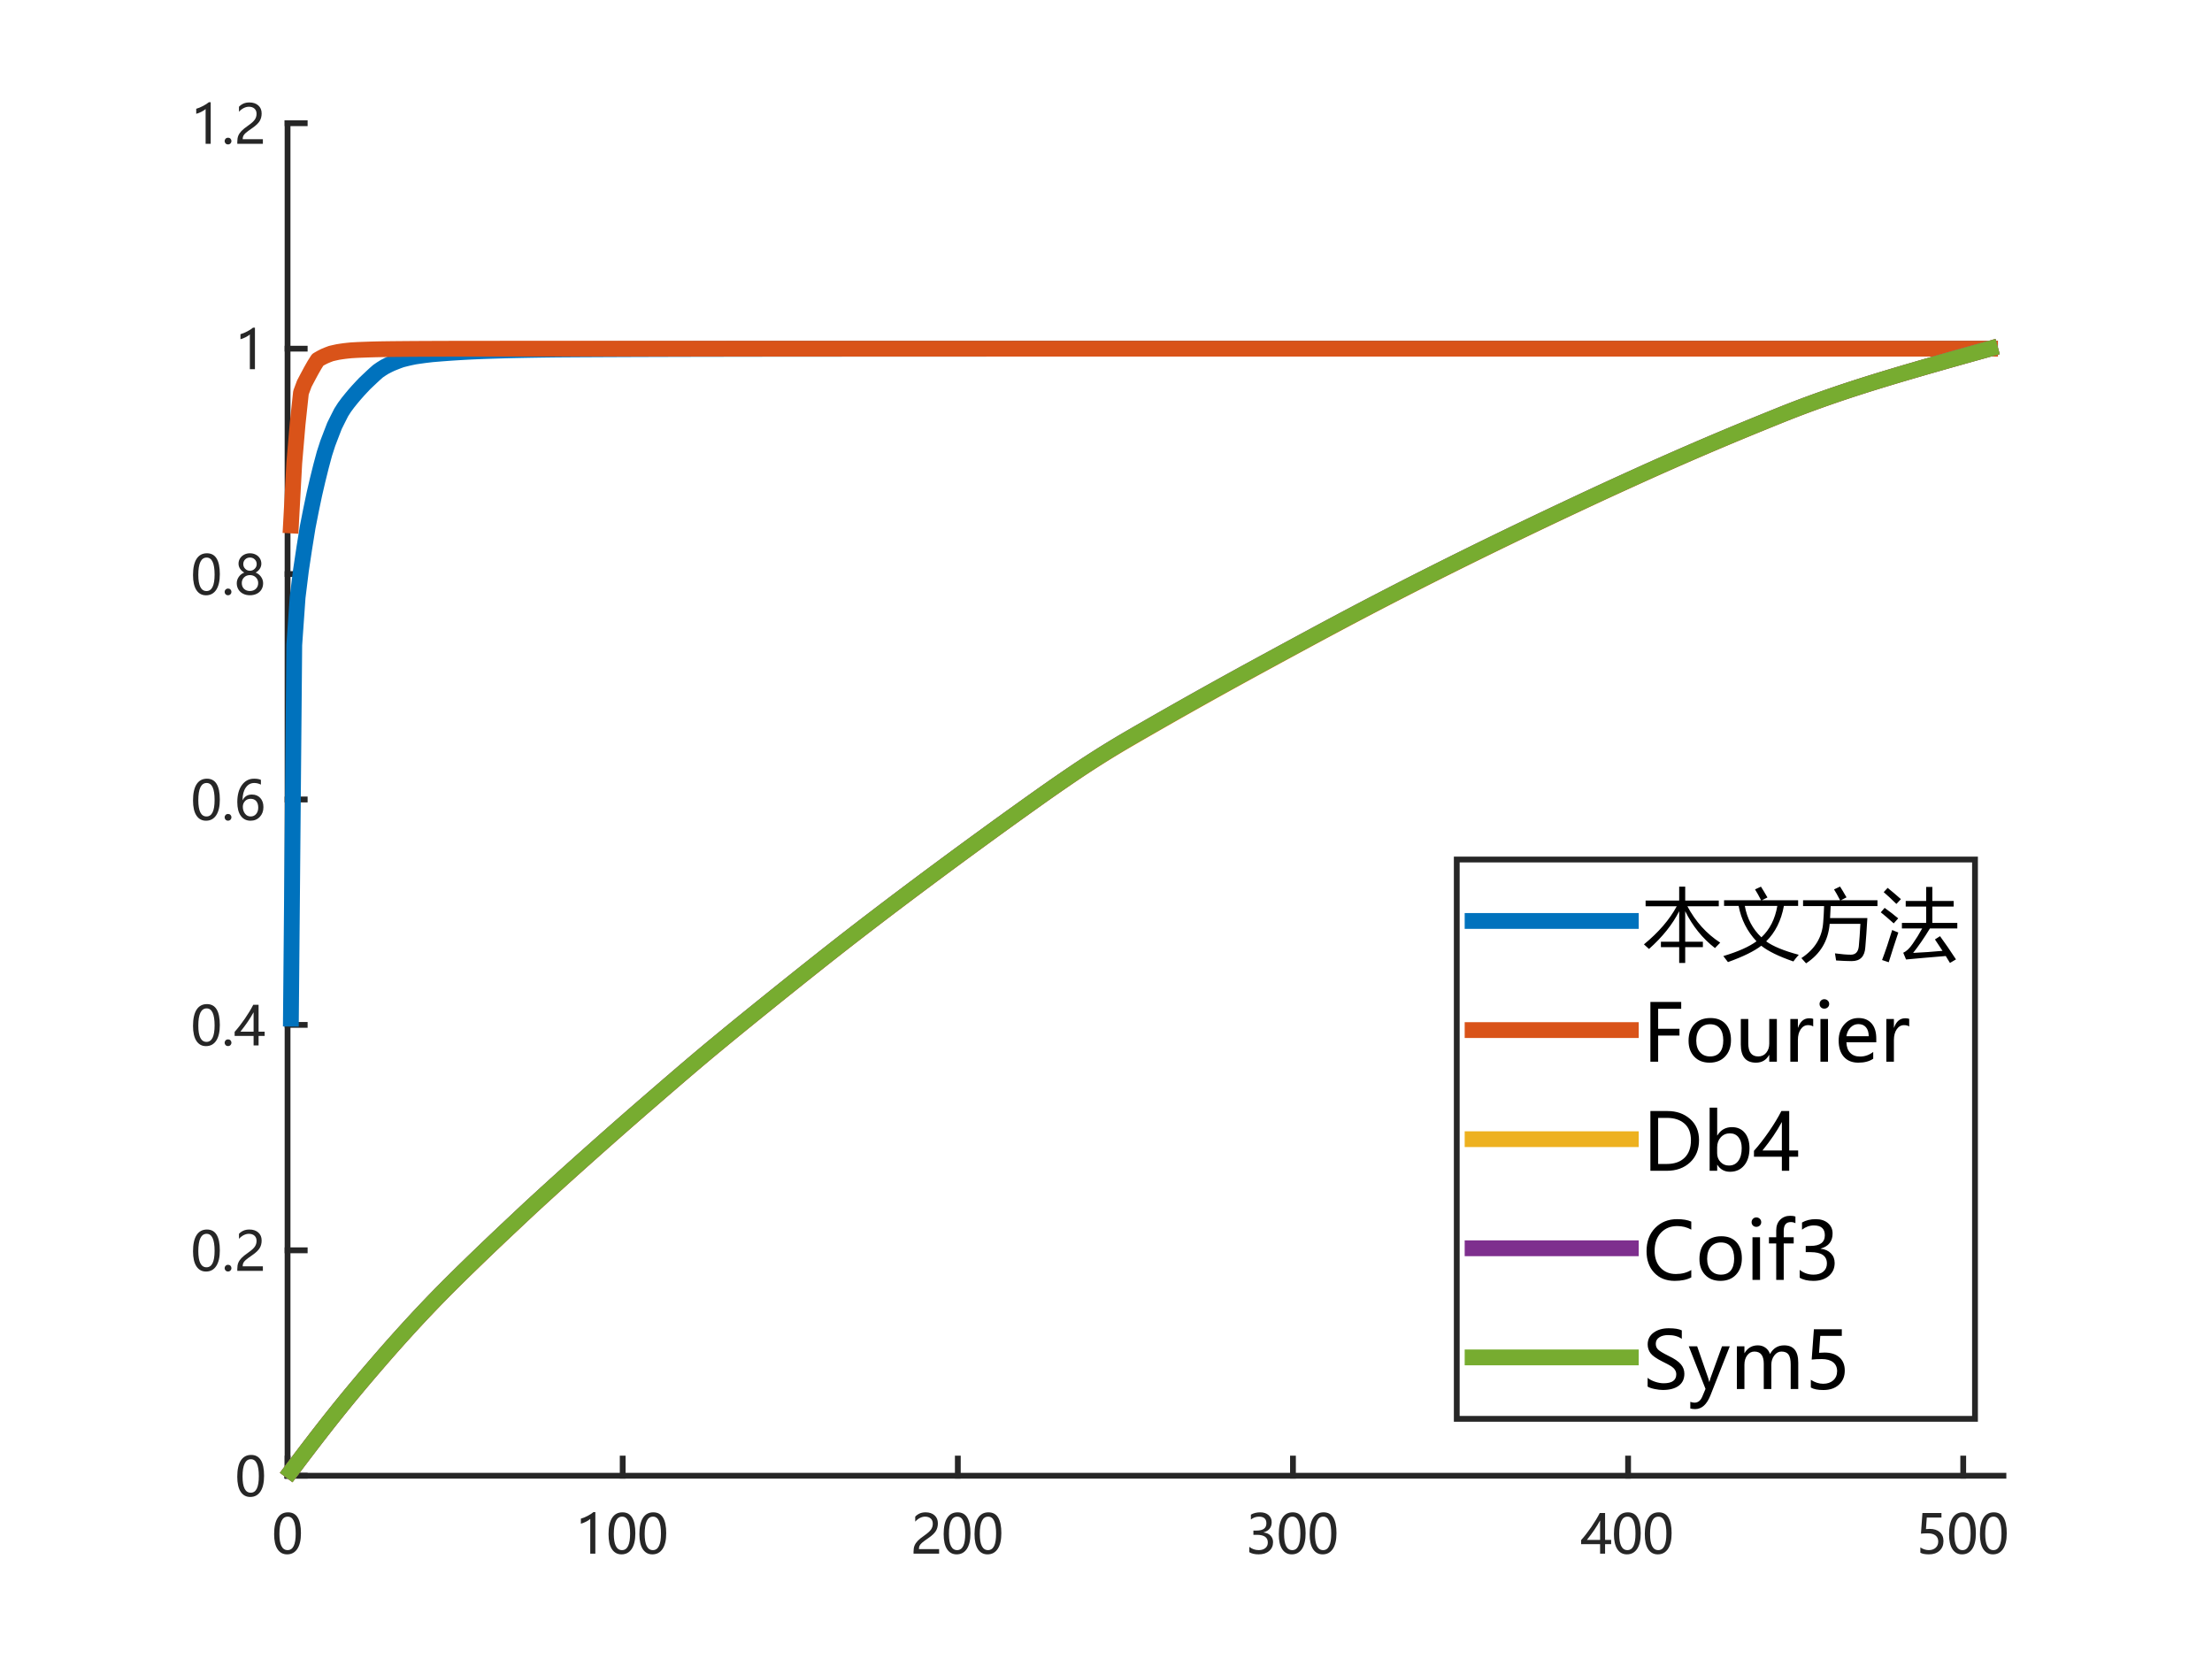 <?xml version="1.0"?>
<!DOCTYPE svg PUBLIC '-//W3C//DTD SVG 1.0//EN'
          'http://www.w3.org/TR/2001/REC-SVG-20010904/DTD/svg10.dtd'>
<svg xmlns:xlink="http://www.w3.org/1999/xlink" style="fill-opacity:1; color-rendering:auto; color-interpolation:auto; text-rendering:auto; stroke:black; stroke-linecap:square; stroke-miterlimit:10; shape-rendering:auto; stroke-opacity:1; fill:black; stroke-dasharray:none; font-weight:normal; stroke-width:1; font-family:'Dialog'; font-style:normal; stroke-linejoin:miter; font-size:12px; stroke-dashoffset:0; image-rendering:auto;" width="700" height="525" xmlns="http://www.w3.org/2000/svg"
><rect width="100%" height="100%" fill="#333333" stroke="none"/><!--Generated by the Batik Graphics2D SVG Generator--><defs id="genericDefs"
  /><g
  ><defs id="defs1"
    ><clipPath clipPathUnits="userSpaceOnUse" id="clipPath1"
      ><path d="M0 0 L700 0 L700 525 L0 525 L0 0 Z"
      /></clipPath
    ></defs
    ><g style="fill:white; stroke:white;"
    ><rect x="0" y="0" width="700" style="clip-path:url(#clipPath1); stroke:none;" height="525"
    /></g
    ><g style="fill:white; text-rendering:optimizeSpeed; color-rendering:optimizeSpeed; image-rendering:optimizeSpeed; shape-rendering:crispEdges; stroke:white; color-interpolation:sRGB;"
    ><rect x="0" width="700" height="525" y="0" style="stroke:none;"
      /><path style="stroke:none;" d="M91 467 L634 467 L634 39 L91 39 Z"
    /></g
    ><g style="fill:rgb(38,38,38); text-rendering:geometricPrecision; image-rendering:optimizeQuality; color-rendering:optimizeQuality; stroke-linejoin:round; stroke:rgb(38,38,38); color-interpolation:linearRGB; stroke-width:1.833;"
    ><line y2="467" style="fill:none;" x1="91" x2="634" y1="467"
      /><line y2="461.57" style="fill:none;" x1="91" x2="91" y1="467"
      /><line y2="461.57" style="fill:none;" x1="197.055" x2="197.055" y1="467"
      /><line y2="461.57" style="fill:none;" x1="303.109" x2="303.109" y1="467"
      /><line y2="461.57" style="fill:none;" x1="409.164" x2="409.164" y1="467"
      /><line y2="461.57" style="fill:none;" x1="515.219" x2="515.219" y1="467"
      /><line y2="461.57" style="fill:none;" x1="621.273" x2="621.273" y1="467"
    /></g
    ><g transform="translate(91,473.667)" style="font-size:16.667px; fill:rgb(38,38,38); text-rendering:geometricPrecision; image-rendering:optimizeQuality; color-rendering:optimizeQuality; font-family:'微软雅黑'; stroke:rgb(38,38,38); color-interpolation:linearRGB;"
    ><path style="stroke:none;" d="M-4.25 11.828 Q-4.25 8.422 -3.117 6.672 Q-1.984 4.922 0.156 4.922 Q4.234 4.922 4.234 11.516 Q4.234 14.766 3.086 16.492 Q1.938 18.219 -0.141 18.219 Q-2.094 18.219 -3.172 16.578 Q-4.25 14.938 -4.25 11.828 ZM-2.578 11.75 Q-2.578 16.875 0.016 16.875 Q2.578 16.875 2.578 11.672 Q2.578 6.281 0.062 6.281 Q-2.578 6.281 -2.578 11.75 Z"
    /></g
    ><g transform="translate(197.055,473.667)" style="font-size:16.667px; fill:rgb(38,38,38); text-rendering:geometricPrecision; image-rendering:optimizeQuality; color-rendering:optimizeQuality; font-family:'微软雅黑'; stroke:rgb(38,38,38); color-interpolation:linearRGB;"
    ><path style="stroke:none;" d="M-10.266 18 L-10.266 7 Q-10.656 7.391 -11.562 7.859 Q-12.469 8.328 -13.234 8.516 L-13.234 6.922 Q-12.219 6.641 -11.055 6.023 Q-9.891 5.406 -9.266 4.859 L-8.656 4.859 L-8.656 18 L-10.266 18 ZM-4.482 11.828 Q-4.482 8.422 -3.349 6.672 Q-2.217 4.922 -0.076 4.922 Q4.002 4.922 4.002 11.516 Q4.002 14.766 2.854 16.492 Q1.705 18.219 -0.373 18.219 Q-2.326 18.219 -3.404 16.578 Q-4.482 14.938 -4.482 11.828 ZM-2.811 11.75 Q-2.811 16.875 -0.217 16.875 Q2.346 16.875 2.346 11.672 Q2.346 6.281 -0.17 6.281 Q-2.811 6.281 -2.811 11.75 ZM5.285 11.828 Q5.285 8.422 6.418 6.672 Q7.551 4.922 9.692 4.922 Q13.77 4.922 13.77 11.516 Q13.77 14.766 12.621 16.492 Q11.473 18.219 9.395 18.219 Q7.442 18.219 6.363 16.578 Q5.285 14.938 5.285 11.828 ZM6.957 11.75 Q6.957 16.875 9.551 16.875 Q12.113 16.875 12.113 11.672 Q12.113 6.281 9.598 6.281 Q6.957 6.281 6.957 11.75 Z"
    /></g
    ><g transform="translate(303.109,473.667)" style="font-size:16.667px; fill:rgb(38,38,38); text-rendering:geometricPrecision; image-rendering:optimizeQuality; color-rendering:optimizeQuality; font-family:'微软雅黑'; stroke:rgb(38,38,38); color-interpolation:linearRGB;"
    ><path style="stroke:none;" d="M-7.922 8.516 Q-7.922 7.469 -8.578 6.875 Q-9.234 6.281 -10.359 6.281 Q-11.156 6.281 -11.969 6.688 Q-12.781 7.094 -13.484 7.859 L-13.484 6.281 Q-12.859 5.625 -12.055 5.273 Q-11.25 4.922 -10.172 4.922 Q-8.438 4.922 -7.375 5.859 Q-6.312 6.797 -6.312 8.391 Q-6.312 9.812 -6.961 10.844 Q-7.609 11.875 -9.188 12.969 Q-10.797 14.078 -11.344 14.562 Q-11.891 15.047 -12.102 15.484 Q-12.312 15.922 -12.312 16.562 L-5.922 16.562 L-5.922 18 L-14.016 18 L-14.016 17.359 Q-14.016 16.25 -13.711 15.477 Q-13.406 14.703 -12.711 13.969 Q-12.016 13.234 -10.531 12.203 Q-9.016 11.141 -8.469 10.336 Q-7.922 9.531 -7.922 8.516 ZM-4.482 11.828 Q-4.482 8.422 -3.349 6.672 Q-2.217 4.922 -0.076 4.922 Q4.002 4.922 4.002 11.516 Q4.002 14.766 2.854 16.492 Q1.705 18.219 -0.373 18.219 Q-2.326 18.219 -3.404 16.578 Q-4.482 14.938 -4.482 11.828 ZM-2.811 11.75 Q-2.811 16.875 -0.217 16.875 Q2.346 16.875 2.346 11.672 Q2.346 6.281 -0.17 6.281 Q-2.811 6.281 -2.811 11.75 ZM5.285 11.828 Q5.285 8.422 6.418 6.672 Q7.551 4.922 9.692 4.922 Q13.77 4.922 13.77 11.516 Q13.77 14.766 12.621 16.492 Q11.473 18.219 9.395 18.219 Q7.442 18.219 6.363 16.578 Q5.285 14.938 5.285 11.828 ZM6.957 11.75 Q6.957 16.875 9.551 16.875 Q12.113 16.875 12.113 11.672 Q12.113 6.281 9.598 6.281 Q6.957 6.281 6.957 11.75 Z"
    /></g
    ><g transform="translate(409.164,473.667)" style="font-size:16.667px; fill:rgb(38,38,38); text-rendering:geometricPrecision; image-rendering:optimizeQuality; color-rendering:optimizeQuality; font-family:'微软雅黑'; stroke:rgb(38,38,38); color-interpolation:linearRGB;"
    ><path style="stroke:none;" d="M-13.812 15.844 Q-12.5 16.875 -10.828 16.875 Q-9.5 16.875 -8.727 16.219 Q-7.953 15.562 -7.953 14.469 Q-7.953 12.031 -11.453 12.031 L-12.516 12.031 L-12.516 10.688 L-11.5 10.688 Q-8.406 10.688 -8.406 8.391 Q-8.406 6.281 -10.766 6.281 Q-12.125 6.281 -13.312 7.188 L-13.312 5.656 Q-12.047 4.922 -10.375 4.922 Q-8.719 4.922 -7.727 5.781 Q-6.734 6.641 -6.734 8.016 Q-6.734 10.531 -9.312 11.266 L-9.312 11.297 Q-7.906 11.438 -7.102 12.273 Q-6.297 13.109 -6.297 14.359 Q-6.297 16.094 -7.547 17.156 Q-8.797 18.219 -10.859 18.219 Q-12.688 18.219 -13.812 17.531 L-13.812 15.844 ZM-4.482 11.828 Q-4.482 8.422 -3.349 6.672 Q-2.217 4.922 -0.076 4.922 Q4.002 4.922 4.002 11.516 Q4.002 14.766 2.854 16.492 Q1.705 18.219 -0.373 18.219 Q-2.326 18.219 -3.404 16.578 Q-4.482 14.938 -4.482 11.828 ZM-2.811 11.75 Q-2.811 16.875 -0.217 16.875 Q2.346 16.875 2.346 11.672 Q2.346 6.281 -0.17 6.281 Q-2.811 6.281 -2.811 11.75 ZM5.285 11.828 Q5.285 8.422 6.418 6.672 Q7.551 4.922 9.692 4.922 Q13.77 4.922 13.77 11.516 Q13.77 14.766 12.621 16.492 Q11.473 18.219 9.395 18.219 Q7.442 18.219 6.363 16.578 Q5.285 14.938 5.285 11.828 ZM6.957 11.75 Q6.957 16.875 9.551 16.875 Q12.113 16.875 12.113 11.672 Q12.113 6.281 9.598 6.281 Q6.957 6.281 6.957 11.75 Z"
    /></g
    ><g transform="translate(515.219,473.667)" style="font-size:16.667px; fill:rgb(38,38,38); text-rendering:geometricPrecision; image-rendering:optimizeQuality; color-rendering:optimizeQuality; font-family:'微软雅黑'; stroke:rgb(38,38,38); color-interpolation:linearRGB;"
    ><path style="stroke:none;" d="M-7.281 5.141 L-7.281 13.641 L-5.359 13.641 L-5.359 14.984 L-7.281 14.984 L-7.281 18 L-8.859 18 L-8.859 14.984 L-14.859 14.984 L-14.859 13.703 Q-13.25 11.906 -11.633 9.555 Q-10.016 7.203 -8.969 5.141 L-7.281 5.141 ZM-13.031 13.641 L-8.859 13.641 L-8.859 7.5 Q-9.719 9.062 -10.711 10.516 Q-11.703 11.969 -13.031 13.641 ZM-4.482 11.828 Q-4.482 8.422 -3.349 6.672 Q-2.217 4.922 -0.076 4.922 Q4.002 4.922 4.002 11.516 Q4.002 14.766 2.854 16.492 Q1.705 18.219 -0.373 18.219 Q-2.326 18.219 -3.404 16.578 Q-4.482 14.938 -4.482 11.828 ZM-2.811 11.75 Q-2.811 16.875 -0.217 16.875 Q2.346 16.875 2.346 11.672 Q2.346 6.281 -0.17 6.281 Q-2.811 6.281 -2.811 11.75 ZM5.285 11.828 Q5.285 8.422 6.418 6.672 Q7.551 4.922 9.692 4.922 Q13.77 4.922 13.77 11.516 Q13.77 14.766 12.621 16.492 Q11.473 18.219 9.395 18.219 Q7.442 18.219 6.363 16.578 Q5.285 14.938 5.285 11.828 ZM6.957 11.75 Q6.957 16.875 9.551 16.875 Q12.113 16.875 12.113 11.672 Q12.113 6.281 9.598 6.281 Q6.957 6.281 6.957 11.75 Z"
    /></g
    ><g transform="translate(621.273,473.667)" style="font-size:16.667px; fill:rgb(38,38,38); text-rendering:geometricPrecision; image-rendering:optimizeQuality; color-rendering:optimizeQuality; font-family:'微软雅黑'; stroke:rgb(38,38,38); color-interpolation:linearRGB;"
    ><path style="stroke:none;" d="M-6.25 14.031 Q-6.25 15.922 -7.5 17.07 Q-8.75 18.219 -10.859 18.219 Q-12.672 18.219 -13.562 17.688 L-13.562 16.031 Q-12.25 16.875 -10.906 16.875 Q-9.547 16.875 -8.727 16.133 Q-7.906 15.391 -7.906 14.156 Q-7.906 12.922 -8.766 12.242 Q-9.625 11.562 -11.188 11.562 Q-12.406 11.562 -13.375 11.672 L-12.906 5.141 L-6.891 5.141 L-6.891 6.562 L-11.531 6.562 L-11.797 10.219 L-10.625 10.156 Q-8.578 10.156 -7.414 11.18 Q-6.25 12.203 -6.25 14.031 ZM-4.482 11.828 Q-4.482 8.422 -3.349 6.672 Q-2.217 4.922 -0.076 4.922 Q4.002 4.922 4.002 11.516 Q4.002 14.766 2.854 16.492 Q1.705 18.219 -0.373 18.219 Q-2.326 18.219 -3.404 16.578 Q-4.482 14.938 -4.482 11.828 ZM-2.811 11.75 Q-2.811 16.875 -0.217 16.875 Q2.346 16.875 2.346 11.672 Q2.346 6.281 -0.17 6.281 Q-2.811 6.281 -2.811 11.75 ZM5.285 11.828 Q5.285 8.422 6.418 6.672 Q7.551 4.922 9.692 4.922 Q13.77 4.922 13.77 11.516 Q13.77 14.766 12.621 16.492 Q11.473 18.219 9.395 18.219 Q7.442 18.219 6.363 16.578 Q5.285 14.938 5.285 11.828 ZM6.957 11.75 Q6.957 16.875 9.551 16.875 Q12.113 16.875 12.113 11.672 Q12.113 6.281 9.598 6.281 Q6.957 6.281 6.957 11.75 Z"
    /></g
    ><g style="fill:rgb(38,38,38); text-rendering:geometricPrecision; image-rendering:optimizeQuality; color-rendering:optimizeQuality; stroke-linejoin:round; stroke:rgb(38,38,38); color-interpolation:linearRGB; stroke-width:1.833;"
    ><line y2="39" style="fill:none;" x1="91" x2="91" y1="467"
      /><line y2="467" style="fill:none;" x1="91" x2="96.43" y1="467"
      /><line y2="395.667" style="fill:none;" x1="91" x2="96.43" y1="395.667"
      /><line y2="324.333" style="fill:none;" x1="91" x2="96.43" y1="324.333"
      /><line y2="253" style="fill:none;" x1="91" x2="96.43" y1="253"
      /><line y2="181.667" style="fill:none;" x1="91" x2="96.43" y1="181.667"
      /><line y2="110.333" style="fill:none;" x1="91" x2="96.43" y1="110.333"
      /><line y2="39" style="fill:none;" x1="91" x2="96.43" y1="39"
    /></g
    ><g transform="translate(84.333,467)" style="font-size:16.667px; fill:rgb(38,38,38); text-rendering:geometricPrecision; image-rendering:optimizeQuality; color-rendering:optimizeQuality; font-family:'微软雅黑'; stroke:rgb(38,38,38); color-interpolation:linearRGB;"
    ><path style="stroke:none;" d="M-9.25 0.328 Q-9.25 -3.078 -8.117 -4.828 Q-6.984 -6.578 -4.844 -6.578 Q-0.766 -6.578 -0.766 0.016 Q-0.766 3.266 -1.914 4.992 Q-3.062 6.719 -5.141 6.719 Q-7.094 6.719 -8.172 5.078 Q-9.25 3.438 -9.25 0.328 ZM-7.578 0.25 Q-7.578 5.375 -4.984 5.375 Q-2.422 5.375 -2.422 0.172 Q-2.422 -5.219 -4.938 -5.219 Q-7.578 -5.219 -7.578 0.25 Z"
    /></g
    ><g transform="translate(84.333,395.667)" style="font-size:16.667px; fill:rgb(38,38,38); text-rendering:geometricPrecision; image-rendering:optimizeQuality; color-rendering:optimizeQuality; font-family:'微软雅黑'; stroke:rgb(38,38,38); color-interpolation:linearRGB;"
    ><path style="stroke:none;" d="M-23.25 0.328 Q-23.25 -3.078 -22.117 -4.828 Q-20.984 -6.578 -18.844 -6.578 Q-14.766 -6.578 -14.766 0.016 Q-14.766 3.266 -15.914 4.992 Q-17.062 6.719 -19.141 6.719 Q-21.094 6.719 -22.172 5.078 Q-23.25 3.438 -23.25 0.328 ZM-21.578 0.25 Q-21.578 5.375 -18.984 5.375 Q-16.422 5.375 -16.422 0.172 Q-16.422 -5.219 -18.938 -5.219 Q-21.578 -5.219 -21.578 0.25 ZM-13.248 5.641 Q-13.248 5.203 -12.935 4.891 Q-12.623 4.578 -12.17 4.578 Q-11.701 4.578 -11.396 4.891 Q-11.092 5.203 -11.092 5.641 Q-11.092 6.078 -11.396 6.391 Q-11.701 6.703 -12.185 6.703 Q-12.639 6.703 -12.943 6.391 Q-13.248 6.078 -13.248 5.641 ZM-3.145 -2.984 Q-3.145 -4.031 -3.801 -4.625 Q-4.457 -5.219 -5.582 -5.219 Q-6.379 -5.219 -7.192 -4.812 Q-8.004 -4.406 -8.707 -3.641 L-8.707 -5.219 Q-8.082 -5.875 -7.277 -6.227 Q-6.473 -6.578 -5.395 -6.578 Q-3.66 -6.578 -2.598 -5.641 Q-1.535 -4.703 -1.535 -3.109 Q-1.535 -1.688 -2.184 -0.656 Q-2.832 0.375 -4.41 1.469 Q-6.02 2.578 -6.567 3.062 Q-7.113 3.547 -7.324 3.984 Q-7.535 4.422 -7.535 5.062 L-1.145 5.062 L-1.145 6.5 L-9.238 6.5 L-9.238 5.859 Q-9.238 4.75 -8.934 3.977 Q-8.629 3.203 -7.934 2.469 Q-7.238 1.734 -5.754 0.703 Q-4.238 -0.359 -3.692 -1.164 Q-3.145 -1.969 -3.145 -2.984 Z"
    /></g
    ><g transform="translate(84.333,324.333)" style="font-size:16.667px; fill:rgb(38,38,38); text-rendering:geometricPrecision; image-rendering:optimizeQuality; color-rendering:optimizeQuality; font-family:'微软雅黑'; stroke:rgb(38,38,38); color-interpolation:linearRGB;"
    ><path style="stroke:none;" d="M-23.25 0.328 Q-23.25 -3.078 -22.117 -4.828 Q-20.984 -6.578 -18.844 -6.578 Q-14.766 -6.578 -14.766 0.016 Q-14.766 3.266 -15.914 4.992 Q-17.062 6.719 -19.141 6.719 Q-21.094 6.719 -22.172 5.078 Q-23.25 3.438 -23.25 0.328 ZM-21.578 0.25 Q-21.578 5.375 -18.984 5.375 Q-16.422 5.375 -16.422 0.172 Q-16.422 -5.219 -18.938 -5.219 Q-21.578 -5.219 -21.578 0.25 ZM-13.248 5.641 Q-13.248 5.203 -12.935 4.891 Q-12.623 4.578 -12.17 4.578 Q-11.701 4.578 -11.396 4.891 Q-11.092 5.203 -11.092 5.641 Q-11.092 6.078 -11.396 6.391 Q-11.701 6.703 -12.185 6.703 Q-12.639 6.703 -12.943 6.391 Q-13.248 6.078 -13.248 5.641 ZM-2.504 -6.359 L-2.504 2.141 L-0.582 2.141 L-0.582 3.484 L-2.504 3.484 L-2.504 6.5 L-4.082 6.5 L-4.082 3.484 L-10.082 3.484 L-10.082 2.203 Q-8.473 0.406 -6.856 -1.945 Q-5.238 -4.297 -4.192 -6.359 L-2.504 -6.359 ZM-8.254 2.141 L-4.082 2.141 L-4.082 -4 Q-4.942 -2.438 -5.934 -0.984 Q-6.926 0.469 -8.254 2.141 Z"
    /></g
    ><g transform="translate(84.333,253)" style="font-size:16.667px; fill:rgb(38,38,38); text-rendering:geometricPrecision; image-rendering:optimizeQuality; color-rendering:optimizeQuality; font-family:'微软雅黑'; stroke:rgb(38,38,38); color-interpolation:linearRGB;"
    ><path style="stroke:none;" d="M-23.25 0.328 Q-23.25 -3.078 -22.117 -4.828 Q-20.984 -6.578 -18.844 -6.578 Q-14.766 -6.578 -14.766 0.016 Q-14.766 3.266 -15.914 4.992 Q-17.062 6.719 -19.141 6.719 Q-21.094 6.719 -22.172 5.078 Q-23.25 3.438 -23.25 0.328 ZM-21.578 0.25 Q-21.578 5.375 -18.984 5.375 Q-16.422 5.375 -16.422 0.172 Q-16.422 -5.219 -18.938 -5.219 Q-21.578 -5.219 -21.578 0.25 ZM-13.248 5.641 Q-13.248 5.203 -12.935 4.891 Q-12.623 4.578 -12.17 4.578 Q-11.701 4.578 -11.396 4.891 Q-11.092 5.203 -11.092 5.641 Q-11.092 6.078 -11.396 6.391 Q-11.701 6.703 -12.185 6.703 Q-12.639 6.703 -12.943 6.391 Q-13.248 6.078 -13.248 5.641 ZM-1.77 -4.703 Q-2.77 -5.219 -3.879 -5.219 Q-5.535 -5.219 -6.551 -3.766 Q-7.567 -2.312 -7.582 0.203 L-7.535 0.203 Q-6.629 -1.562 -4.629 -1.562 Q-2.957 -1.562 -1.965 -0.477 Q-0.973 0.609 -0.973 2.406 Q-0.973 4.297 -2.121 5.508 Q-3.27 6.719 -5.051 6.719 Q-7.004 6.719 -8.121 5.188 Q-9.238 3.656 -9.238 0.844 Q-9.238 -2.562 -7.777 -4.57 Q-6.317 -6.578 -3.926 -6.578 Q-2.551 -6.578 -1.77 -6.203 L-1.77 -4.703 ZM-7.488 2.297 Q-7.488 3.562 -6.809 4.469 Q-6.129 5.375 -5.004 5.375 Q-3.942 5.375 -3.277 4.594 Q-2.613 3.812 -2.613 2.578 Q-2.613 1.25 -3.246 0.516 Q-3.879 -0.219 -5.02 -0.219 Q-6.129 -0.219 -6.809 0.523 Q-7.488 1.266 -7.488 2.297 Z"
    /></g
    ><g transform="translate(84.333,181.667)" style="font-size:16.667px; fill:rgb(38,38,38); text-rendering:geometricPrecision; image-rendering:optimizeQuality; color-rendering:optimizeQuality; font-family:'微软雅黑'; stroke:rgb(38,38,38); color-interpolation:linearRGB;"
    ><path style="stroke:none;" d="M-23.25 0.328 Q-23.25 -3.078 -22.117 -4.828 Q-20.984 -6.578 -18.844 -6.578 Q-14.766 -6.578 -14.766 0.016 Q-14.766 3.266 -15.914 4.992 Q-17.062 6.719 -19.141 6.719 Q-21.094 6.719 -22.172 5.078 Q-23.25 3.438 -23.25 0.328 ZM-21.578 0.25 Q-21.578 5.375 -18.984 5.375 Q-16.422 5.375 -16.422 0.172 Q-16.422 -5.219 -18.938 -5.219 Q-21.578 -5.219 -21.578 0.25 ZM-13.248 5.641 Q-13.248 5.203 -12.935 4.891 Q-12.623 4.578 -12.17 4.578 Q-11.701 4.578 -11.396 4.891 Q-11.092 5.203 -11.092 5.641 Q-11.092 6.078 -11.396 6.391 Q-11.701 6.703 -12.185 6.703 Q-12.639 6.703 -12.943 6.391 Q-13.248 6.078 -13.248 5.641 ZM-9.41 2.906 Q-9.41 1.797 -8.746 0.859 Q-8.082 -0.078 -7.035 -0.469 Q-7.879 -0.953 -8.363 -1.688 Q-8.848 -2.422 -8.848 -3.281 Q-8.848 -4.203 -8.379 -4.953 Q-7.91 -5.703 -7.082 -6.141 Q-6.254 -6.578 -5.238 -6.578 Q-4.223 -6.578 -3.387 -6.148 Q-2.551 -5.719 -2.09 -4.961 Q-1.629 -4.203 -1.629 -3.281 Q-1.629 -2.438 -2.106 -1.695 Q-2.582 -0.953 -3.426 -0.469 Q-2.379 -0.062 -1.723 0.875 Q-1.067 1.812 -1.067 2.906 Q-1.067 4.016 -1.59 4.883 Q-2.113 5.75 -3.074 6.227 Q-4.035 6.703 -5.238 6.703 Q-6.442 6.703 -7.395 6.227 Q-8.348 5.75 -8.879 4.875 Q-9.41 4 -9.41 2.906 ZM-7.817 2.844 Q-7.817 3.984 -7.113 4.672 Q-6.41 5.359 -5.238 5.359 Q-4.082 5.359 -3.356 4.656 Q-2.629 3.953 -2.629 2.844 Q-2.629 1.781 -3.363 1.055 Q-4.098 0.328 -5.238 0.328 Q-6.348 0.328 -7.082 1.039 Q-7.817 1.75 -7.817 2.844 ZM-7.348 -3.156 Q-7.348 -2.297 -6.738 -1.672 Q-6.129 -1.047 -5.238 -1.047 Q-4.363 -1.047 -3.731 -1.672 Q-3.098 -2.297 -3.098 -3.156 Q-3.098 -4.031 -3.707 -4.633 Q-4.317 -5.234 -5.238 -5.234 Q-6.145 -5.234 -6.746 -4.641 Q-7.348 -4.047 -7.348 -3.156 Z"
    /></g
    ><g transform="translate(84.333,110.333)" style="font-size:16.667px; fill:rgb(38,38,38); text-rendering:geometricPrecision; image-rendering:optimizeQuality; color-rendering:optimizeQuality; font-family:'微软雅黑'; stroke:rgb(38,38,38); color-interpolation:linearRGB;"
    ><path style="stroke:none;" d="M-5.266 6.5 L-5.266 -4.5 Q-5.656 -4.109 -6.562 -3.641 Q-7.469 -3.172 -8.234 -2.984 L-8.234 -4.578 Q-7.219 -4.859 -6.055 -5.477 Q-4.891 -6.094 -4.266 -6.641 L-3.656 -6.641 L-3.656 6.5 L-5.266 6.5 Z"
    /></g
    ><g transform="translate(84.333,39)" style="font-size:16.667px; fill:rgb(38,38,38); text-rendering:geometricPrecision; image-rendering:optimizeQuality; color-rendering:optimizeQuality; font-family:'微软雅黑'; stroke:rgb(38,38,38); color-interpolation:linearRGB;"
    ><path style="stroke:none;" d="M-19.266 6.5 L-19.266 -4.5 Q-19.656 -4.109 -20.562 -3.641 Q-21.469 -3.172 -22.234 -2.984 L-22.234 -4.578 Q-21.219 -4.859 -20.055 -5.477 Q-18.891 -6.094 -18.266 -6.641 L-17.656 -6.641 L-17.656 6.5 L-19.266 6.5 ZM-13.248 5.641 Q-13.248 5.203 -12.935 4.891 Q-12.623 4.578 -12.17 4.578 Q-11.701 4.578 -11.396 4.891 Q-11.092 5.203 -11.092 5.641 Q-11.092 6.078 -11.396 6.391 Q-11.701 6.703 -12.185 6.703 Q-12.639 6.703 -12.943 6.391 Q-13.248 6.078 -13.248 5.641 ZM-3.145 -2.984 Q-3.145 -4.031 -3.801 -4.625 Q-4.457 -5.219 -5.582 -5.219 Q-6.379 -5.219 -7.192 -4.812 Q-8.004 -4.406 -8.707 -3.641 L-8.707 -5.219 Q-8.082 -5.875 -7.277 -6.227 Q-6.473 -6.578 -5.395 -6.578 Q-3.66 -6.578 -2.598 -5.641 Q-1.535 -4.703 -1.535 -3.109 Q-1.535 -1.688 -2.184 -0.656 Q-2.832 0.375 -4.41 1.469 Q-6.02 2.578 -6.567 3.062 Q-7.113 3.547 -7.324 3.984 Q-7.535 4.422 -7.535 5.062 L-1.145 5.062 L-1.145 6.5 L-9.238 6.5 L-9.238 5.859 Q-9.238 4.75 -8.934 3.977 Q-8.629 3.203 -7.934 2.469 Q-7.238 1.734 -5.754 0.703 Q-4.238 -0.359 -3.692 -1.164 Q-3.145 -1.969 -3.145 -2.984 Z"
    /></g
    ><g style="stroke-linecap:butt; fill:rgb(0,114,189); text-rendering:geometricPrecision; image-rendering:optimizeQuality; color-rendering:optimizeQuality; stroke-linejoin:round; stroke:rgb(0,114,189); color-interpolation:linearRGB; stroke-width:5;"
    ><path d="M92.061 322.347 L93.121 204.114 L94.182 189.042 L95.242 180.458 L96.303 173.404 L97.363 166.82 L98.424 161.426 L99.484 156.36 L100.545 151.791 L101.606 147.52 L102.666 143.57 L103.727 140.287 L104.787 137.515 L105.848 134.768 L106.908 132.634 L107.969 130.529 L109.029 128.875 L110.09 127.442 L111.15 126.129 L112.211 124.861 L113.272 123.659 L114.332 122.515 L115.393 121.39 L116.453 120.385 L117.514 119.382 L118.574 118.395 L119.635 117.462 L120.695 116.735 L121.756 116.079 L122.816 115.535 L123.877 115.025 L124.938 114.602 L125.998 114.184 L127.059 113.802 L128.119 113.532 L129.18 113.273 L130.24 113.041 L131.301 112.826 L132.361 112.668 L133.422 112.519 L134.482 112.374 L135.543 112.249 L136.603 112.124 L137.664 112.033 L138.725 111.947 L139.785 111.861 L140.846 111.781 L141.906 111.703 L142.967 111.628 L144.027 111.56 L145.088 111.494 L146.148 111.431 L147.209 111.368 L148.269 111.313 L149.33 111.263 L150.391 111.215 L151.451 111.17 L152.512 111.127 L153.572 111.085 L154.633 111.051 L155.693 111.018 L156.754 110.986 L157.815 110.954 L158.875 110.923 L159.935 110.892 L160.996 110.864 L162.057 110.837 L163.117 110.814 L164.178 110.792 L165.238 110.771 L166.299 110.75 L167.359 110.73 L168.42 110.712 L169.481 110.695 L170.541 110.678 L171.602 110.662 L172.662 110.647 L173.723 110.633 L174.783 110.62 L175.844 110.608 L176.904 110.597 L177.965 110.59 L179.025 110.583 L180.086 110.576 L181.147 110.569 L182.207 110.563 L183.268 110.556 L184.328 110.55 L185.389 110.545 L186.449 110.539 L187.51 110.534 L188.57 110.528 L189.631 110.523 L190.691 110.518 L191.752 110.513 L192.812 110.509 L193.873 110.504 L194.934 110.499 L195.994 110.495 L197.055 110.49 L198.115 110.486 L199.176 110.482 L200.236 110.478 L201.297 110.474 L202.357 110.471 L203.418 110.467 L204.478 110.463 L205.539 110.46 L206.6 110.456 L207.66 110.453 L208.721 110.45 L209.781 110.446 L210.842 110.444 L211.902 110.441 L212.963 110.438 L214.023 110.435 L215.084 110.432 L216.144 110.43 L217.205 110.427 L218.266 110.425 L219.326 110.422 L220.387 110.42 L221.447 110.418 L222.508 110.416 L223.568 110.414 L224.629 110.412 L225.69 110.41 L226.75 110.408 L227.81 110.406 L228.871 110.405 L229.932 110.403 L230.992 110.401 L232.053 110.399 L233.113 110.398 L234.174 110.396 L235.234 110.394 L236.295 110.393 L237.356 110.391 L238.416 110.39 L239.477 110.389 L240.537 110.388 L241.598 110.386 L242.658 110.385 L243.719 110.384 L244.779 110.383 L245.84 110.382 L246.9 110.381 L247.961 110.38 L249.022 110.38 L250.082 110.379 L251.143 110.378 L252.203 110.377 L253.264 110.376 L254.324 110.376 L255.385 110.375 L256.445 110.374 L257.506 110.373 L258.566 110.373 L259.627 110.372 L260.688 110.371 L261.748 110.37 L262.809 110.37 L263.869 110.369 L264.93 110.368 L265.99 110.368 L267.051 110.367 L268.111 110.366 L269.172 110.365 L270.232 110.365 L271.293 110.364 L272.353 110.364 L273.414 110.363 L274.475 110.363 L275.535 110.362 L276.596 110.362 L277.656 110.361 L278.717 110.361 L279.777 110.36 L280.838 110.359 L281.898 110.359 L282.959 110.359 L284.019 110.358 L285.08 110.358 L286.141 110.357 L287.201 110.357 L288.262 110.356 L289.322 110.356 L290.383 110.356 L291.443 110.355 L292.504 110.355 L293.565 110.354 L294.625 110.354 L295.685 110.354 L296.746 110.353 L297.807 110.353 L298.867 110.353 L299.928 110.352 L300.988 110.352 L302.049 110.352 L303.109 110.351 L304.17 110.351 L305.231 110.35 L306.291 110.35 L307.352 110.35 L308.412 110.35 L309.473 110.349 L310.533 110.349 L311.594 110.349 L312.654 110.348 L313.715 110.348 L314.775 110.348 L315.836 110.347 L316.897 110.347 L317.957 110.347 L319.018 110.347 L320.078 110.347 L321.139 110.346 L322.199 110.346 L323.26 110.346 L324.32 110.346 L325.381 110.345 L326.441 110.345 L327.502 110.345 L328.562 110.345 L329.623 110.344 L330.684 110.344 L331.744 110.344 L332.805 110.344 L333.865 110.344 L334.926 110.344 L335.986 110.343 L337.047 110.343 L338.107 110.343 L339.168 110.343 L340.228 110.343 L341.289 110.342 L342.35 110.342 L343.41 110.342 L344.471 110.342 L345.531 110.342 L346.592 110.342 L347.652 110.341 L348.713 110.341 L349.773 110.341 L350.834 110.341 L351.894 110.341 L352.955 110.341 L354.016 110.341 L355.076 110.34 L356.137 110.34 L357.197 110.34 L358.258 110.34 L359.318 110.34 L360.379 110.34 L361.44 110.34 L362.5 110.339 L363.56 110.339 L364.621 110.339 L365.682 110.339 L366.742 110.339 L367.803 110.339 L368.863 110.339 L369.924 110.339 L370.984 110.338 L372.045 110.338 L373.106 110.338 L374.166 110.338 L375.227 110.338 L376.287 110.338 L377.348 110.338 L378.408 110.338 L379.469 110.338 L380.529 110.338 L381.59 110.338 L382.65 110.338 L383.711 110.338 L384.772 110.337 L385.832 110.337 L386.893 110.337 L387.953 110.337 L389.014 110.337 L390.074 110.337 L391.135 110.337 L392.195 110.337 L393.256 110.337 L394.316 110.337 L395.377 110.337 L396.438 110.337 L397.498 110.337 L398.559 110.337 L399.619 110.337 L400.68 110.337 L401.74 110.336 L402.801 110.336 L403.861 110.336 L404.922 110.336 L405.982 110.336 L407.043 110.336 L408.103 110.336 L409.164 110.336 L410.225 110.336 L411.285 110.336 L412.346 110.336 L413.406 110.336 L414.467 110.336 L415.527 110.336 L416.588 110.336 L417.648 110.336 L418.709 110.336 L419.769 110.336 L420.83 110.336 L421.891 110.336 L422.951 110.336 L424.012 110.335 L425.072 110.335 L426.133 110.335 L427.193 110.335 L428.254 110.335 L429.315 110.335 L430.375 110.335 L431.435 110.335 L432.496 110.335 L433.557 110.335 L434.617 110.335 L435.678 110.335 L436.738 110.335 L437.799 110.335 L438.859 110.335 L439.92 110.335 L440.981 110.335 L442.041 110.335 L443.102 110.335 L444.162 110.335 L445.223 110.335 L446.283 110.335 L447.344 110.335 L448.404 110.335 L449.465 110.335 L450.525 110.335 L451.586 110.335 L452.647 110.335 L453.707 110.335 L454.768 110.335 L455.828 110.335 L456.889 110.335 L457.949 110.335 L459.01 110.335 L460.07 110.335 L461.131 110.334 L462.191 110.334 L463.252 110.334 L464.312 110.334 L465.373 110.334 L466.434 110.334 L467.494 110.334 L468.555 110.334 L469.615 110.334 L470.676 110.334 L471.736 110.334 L472.797 110.334 L473.857 110.334 L474.918 110.334 L475.978 110.334 L477.039 110.334 L478.1 110.334 L479.16 110.334 L480.221 110.334 L481.281 110.334 L482.342 110.334 L483.402 110.334 L484.463 110.334 L485.523 110.334 L486.584 110.334 L487.644 110.334 L488.705 110.334 L489.766 110.334 L490.826 110.334 L491.887 110.334 L492.947 110.334 L494.008 110.334 L495.068 110.334 L496.129 110.334 L497.19 110.334 L498.25 110.334 L499.31 110.334 L500.371 110.334 L501.432 110.334 L502.492 110.334 L503.553 110.334 L504.613 110.334 L505.674 110.334 L506.734 110.334 L507.795 110.334 L508.856 110.334 L509.916 110.334 L510.977 110.334 L512.037 110.334 L513.098 110.334 L514.158 110.334 L515.219 110.334 L516.279 110.334 L517.34 110.334 L518.4 110.334 L519.461 110.334 L520.521 110.334 L521.582 110.334 L522.643 110.334 L523.703 110.334 L524.764 110.334 L525.824 110.334 L526.885 110.334 L527.945 110.334 L529.006 110.334 L530.066 110.334 L531.127 110.334 L532.188 110.334 L533.248 110.334 L534.309 110.334 L535.369 110.334 L536.43 110.333 L537.49 110.333 L538.551 110.333 L539.611 110.333 L540.672 110.333 L541.732 110.333 L542.793 110.333 L543.854 110.333 L544.914 110.333 L545.975 110.333 L547.035 110.333 L548.096 110.333 L549.156 110.333 L550.217 110.333 L551.277 110.333 L552.338 110.333 L553.398 110.333 L554.459 110.333 L555.519 110.333 L556.58 110.333 L557.641 110.333 L558.701 110.333 L559.762 110.333 L560.822 110.333 L561.883 110.333 L562.943 110.333 L564.004 110.333 L565.064 110.333 L566.125 110.333 L567.186 110.333 L568.246 110.333 L569.307 110.333 L570.367 110.333 L571.428 110.333 L572.488 110.333 L573.549 110.333 L574.609 110.333 L575.67 110.333 L576.731 110.333 L577.791 110.333 L578.852 110.333 L579.912 110.333 L580.973 110.333 L582.033 110.333 L583.094 110.333 L584.154 110.333 L585.215 110.333 L586.275 110.333 L587.336 110.333 L588.396 110.333 L589.457 110.333 L590.518 110.333 L591.578 110.333 L592.639 110.333 L593.699 110.333 L594.76 110.333 L595.82 110.333 L596.881 110.333 L597.941 110.333 L599.002 110.333 L600.062 110.333 L601.123 110.333 L602.184 110.333 L603.244 110.333 L604.305 110.333 L605.365 110.333 L606.426 110.333 L607.486 110.333 L608.547 110.333 L609.607 110.333 L610.668 110.333 L611.729 110.333 L612.789 110.333 L613.85 110.333 L614.91 110.333 L615.971 110.333 L617.031 110.333 L618.092 110.333 L619.152 110.333 L620.213 110.333 L621.273 110.333 L622.334 110.333 L623.394 110.333 L624.455 110.333 L625.516 110.333 L626.576 110.333 L627.637 110.333 L628.697 110.333 L629.758 110.333" style="fill:none; fill-rule:evenodd;"
      /><path d="M92.061 166.282 L93.121 146.586 L94.182 134.157 L95.242 124.248 L96.303 121.404 L97.363 119.394 L98.424 117.409 L99.484 115.545 L100.545 113.866 L101.606 113.257 L102.666 112.718 L103.727 112.272 L104.787 111.875 L105.848 111.633 L106.908 111.399 L107.969 111.231 L109.029 111.082 L110.09 110.963 L111.15 110.859 L112.211 110.797 L113.272 110.738 L114.332 110.698 L115.393 110.659 L116.453 110.621 L117.514 110.589 L118.574 110.558 L119.635 110.534 L120.695 110.515 L121.756 110.499 L122.816 110.484 L123.877 110.473 L124.938 110.462 L125.998 110.451 L127.059 110.442 L128.119 110.433 L129.18 110.424 L130.24 110.417 L131.301 110.411 L132.361 110.404 L133.422 110.399 L134.482 110.394 L135.543 110.389 L136.603 110.384 L137.664 110.379 L138.725 110.375 L139.785 110.371 L140.846 110.368 L141.906 110.366 L142.967 110.363 L144.027 110.361 L145.088 110.359 L146.148 110.357 L147.209 110.355 L148.269 110.354 L149.33 110.353 L150.391 110.352 L151.451 110.351 L152.512 110.35 L153.572 110.349 L154.633 110.349 L155.693 110.348 L156.754 110.347 L157.815 110.347 L158.875 110.346 L159.935 110.346 L160.996 110.345 L162.057 110.344 L163.117 110.344 L164.178 110.344 L165.238 110.343 L166.299 110.343 L167.359 110.342 L168.42 110.342 L169.481 110.342 L170.541 110.341 L171.602 110.341 L172.662 110.341 L173.723 110.341 L174.783 110.34 L175.844 110.34 L176.904 110.34 L177.965 110.34 L179.025 110.339 L180.086 110.339 L181.147 110.339 L182.207 110.339 L183.268 110.339 L184.328 110.338 L185.389 110.338 L186.449 110.338 L187.51 110.338 L188.57 110.338 L189.631 110.338 L190.691 110.338 L191.752 110.337 L192.812 110.337 L193.873 110.337 L194.934 110.337 L195.994 110.337 L197.055 110.337 L198.115 110.337 L199.176 110.337 L200.236 110.337 L201.297 110.337 L202.357 110.336 L203.418 110.336 L204.478 110.336 L205.539 110.336 L206.6 110.336 L207.66 110.336 L208.721 110.336 L209.781 110.336 L210.842 110.336 L211.902 110.336 L212.963 110.336 L214.023 110.336 L215.084 110.336 L216.144 110.336 L217.205 110.336 L218.266 110.335 L219.326 110.335 L220.387 110.335 L221.447 110.335 L222.508 110.335 L223.568 110.335 L224.629 110.335 L225.69 110.335 L226.75 110.335 L227.81 110.335 L228.871 110.335 L229.932 110.335 L230.992 110.335 L232.053 110.335 L233.113 110.335 L234.174 110.335 L235.234 110.335 L236.295 110.335 L237.356 110.335 L238.416 110.335 L239.477 110.335 L240.537 110.335 L241.598 110.335 L242.658 110.335 L243.719 110.335 L244.779 110.335 L245.84 110.335 L246.9 110.335 L247.961 110.335 L249.022 110.335 L250.082 110.335 L251.143 110.335 L252.203 110.335 L253.264 110.335 L254.324 110.335 L255.385 110.335 L256.445 110.334 L257.506 110.334 L258.566 110.334 L259.627 110.334 L260.688 110.334 L261.748 110.334 L262.809 110.334 L263.869 110.334 L264.93 110.334 L265.99 110.334 L267.051 110.334 L268.111 110.334 L269.172 110.334 L270.232 110.334 L271.293 110.334 L272.353 110.334 L273.414 110.334 L274.475 110.334 L275.535 110.334 L276.596 110.334 L277.656 110.334 L278.717 110.334 L279.777 110.334 L280.838 110.334 L281.898 110.334 L282.959 110.334 L284.019 110.334 L285.08 110.334 L286.141 110.334 L287.201 110.334 L288.262 110.334 L289.322 110.334 L290.383 110.334 L291.443 110.334 L292.504 110.334 L293.565 110.334 L294.625 110.334 L295.685 110.334 L296.746 110.334 L297.807 110.334 L298.867 110.334 L299.928 110.334 L300.988 110.334 L302.049 110.334 L303.109 110.334 L304.17 110.334 L305.231 110.334 L306.291 110.334 L307.352 110.334 L308.412 110.334 L309.473 110.334 L310.533 110.334 L311.594 110.334 L312.654 110.334 L313.715 110.334 L314.775 110.334 L315.836 110.334 L316.897 110.334 L317.957 110.334 L319.018 110.334 L320.078 110.334 L321.139 110.334 L322.199 110.334 L323.26 110.334 L324.32 110.334 L325.381 110.334 L326.441 110.334 L327.502 110.334 L328.562 110.334 L329.623 110.334 L330.684 110.334 L331.744 110.334 L332.805 110.334 L333.865 110.334 L334.926 110.334 L335.986 110.334 L337.047 110.334 L338.107 110.334 L339.168 110.334 L340.228 110.334 L341.289 110.334 L342.35 110.334 L343.41 110.334 L344.471 110.334 L345.531 110.334 L346.592 110.334 L347.652 110.334 L348.713 110.334 L349.773 110.334 L350.834 110.334 L351.894 110.334 L352.955 110.334 L354.016 110.334 L355.076 110.334 L356.137 110.334 L357.197 110.334 L358.258 110.334 L359.318 110.334 L360.379 110.334 L361.44 110.334 L362.5 110.334 L363.56 110.334 L364.621 110.334 L365.682 110.334 L366.742 110.334 L367.803 110.334 L368.863 110.334 L369.924 110.334 L370.984 110.334 L372.045 110.334 L373.106 110.334 L374.166 110.334 L375.227 110.334 L376.287 110.334 L377.348 110.334 L378.408 110.334 L379.469 110.334 L380.529 110.334 L381.59 110.334 L382.65 110.334 L383.711 110.334 L384.772 110.334 L385.832 110.334 L386.893 110.334 L387.953 110.334 L389.014 110.334 L390.074 110.334 L391.135 110.334 L392.195 110.334 L393.256 110.334 L394.316 110.334 L395.377 110.334 L396.438 110.334 L397.498 110.334 L398.559 110.334 L399.619 110.334 L400.68 110.334 L401.74 110.333 L402.801 110.333 L403.861 110.333 L404.922 110.333 L405.982 110.333 L407.043 110.333 L408.103 110.333 L409.164 110.333 L410.225 110.333 L411.285 110.333 L412.346 110.333 L413.406 110.333 L414.467 110.333 L415.527 110.333 L416.588 110.333 L417.648 110.333 L418.709 110.333 L419.769 110.333 L420.83 110.333 L421.891 110.333 L422.951 110.333 L424.012 110.333 L425.072 110.333 L426.133 110.333 L427.193 110.333 L428.254 110.333 L429.315 110.333 L430.375 110.333 L431.435 110.333 L432.496 110.333 L433.557 110.333 L434.617 110.333 L435.678 110.333 L436.738 110.333 L437.799 110.333 L438.859 110.333 L439.92 110.333 L440.981 110.333 L442.041 110.333 L443.102 110.333 L444.162 110.333 L445.223 110.333 L446.283 110.333 L447.344 110.333 L448.404 110.333 L449.465 110.333 L450.525 110.333 L451.586 110.333 L452.647 110.333 L453.707 110.333 L454.768 110.333 L455.828 110.333 L456.889 110.333 L457.949 110.333 L459.01 110.333 L460.07 110.333 L461.131 110.333 L462.191 110.333 L463.252 110.333 L464.312 110.333 L465.373 110.333 L466.434 110.333 L467.494 110.333 L468.555 110.333 L469.615 110.333 L470.676 110.333 L471.736 110.333 L472.797 110.333 L473.857 110.333 L474.918 110.333 L475.978 110.333 L477.039 110.333 L478.1 110.333 L479.16 110.333 L480.221 110.333 L481.281 110.333 L482.342 110.333 L483.402 110.333 L484.463 110.333 L485.523 110.333 L486.584 110.333 L487.644 110.333 L488.705 110.333 L489.766 110.333 L490.826 110.333 L491.887 110.333 L492.947 110.333 L494.008 110.333 L495.068 110.333 L496.129 110.333 L497.19 110.333 L498.25 110.333 L499.31 110.333 L500.371 110.333 L501.432 110.333 L502.492 110.333 L503.553 110.333 L504.613 110.333 L505.674 110.333 L506.734 110.333 L507.795 110.333 L508.856 110.333 L509.916 110.333 L510.977 110.333 L512.037 110.333 L513.098 110.333 L514.158 110.333 L515.219 110.333 L516.279 110.333 L517.34 110.333 L518.4 110.333 L519.461 110.333 L520.521 110.333 L521.582 110.333 L522.643 110.333 L523.703 110.333 L524.764 110.333 L525.824 110.333 L526.885 110.333 L527.945 110.333 L529.006 110.333 L530.066 110.333 L531.127 110.333 L532.188 110.333 L533.248 110.333 L534.309 110.333 L535.369 110.333 L536.43 110.333 L537.49 110.333 L538.551 110.333 L539.611 110.333 L540.672 110.333 L541.732 110.333 L542.793 110.333 L543.854 110.333 L544.914 110.333 L545.975 110.333 L547.035 110.333 L548.096 110.333 L549.156 110.333 L550.217 110.333 L551.277 110.333 L552.338 110.333 L553.398 110.333 L554.459 110.333 L555.519 110.333 L556.58 110.333 L557.641 110.333 L558.701 110.333 L559.762 110.333 L560.822 110.333 L561.883 110.333 L562.943 110.333 L564.004 110.333 L565.064 110.333 L566.125 110.333 L567.186 110.333 L568.246 110.333 L569.307 110.333 L570.367 110.333 L571.428 110.333 L572.488 110.333 L573.549 110.333 L574.609 110.333 L575.67 110.333 L576.731 110.333 L577.791 110.333 L578.852 110.333 L579.912 110.333 L580.973 110.333 L582.033 110.333 L583.094 110.333 L584.154 110.333 L585.215 110.333 L586.275 110.333 L587.336 110.333 L588.396 110.333 L589.457 110.333 L590.518 110.333 L591.578 110.333 L592.639 110.333 L593.699 110.333 L594.76 110.333 L595.82 110.333 L596.881 110.333 L597.941 110.333 L599.002 110.333 L600.062 110.333 L601.123 110.333 L602.184 110.333 L603.244 110.333 L604.305 110.333 L605.365 110.333 L606.426 110.333 L607.486 110.333 L608.547 110.333 L609.607 110.333 L610.668 110.333 L611.729 110.333 L612.789 110.333 L613.85 110.333 L614.91 110.333 L615.971 110.333 L617.031 110.333 L618.092 110.333 L619.152 110.333 L620.213 110.333 L621.273 110.333 L622.334 110.333 L623.394 110.333 L624.455 110.333 L625.516 110.333 L626.576 110.333 L627.637 110.333 L628.697 110.333 L629.758 110.333" style="fill:none; fill-rule:evenodd; stroke:rgb(217,83,25);"
      /><path d="M92.061 465.584 L93.121 464.173 L94.182 462.768 L95.242 461.368 L96.303 459.973 L97.363 458.581 L98.424 457.195 L99.484 455.814 L100.545 454.441 L101.606 453.076 L102.666 451.719 L103.727 450.37 L104.787 449.031 L105.848 447.701 L106.908 446.38 L107.969 445.068 L109.029 443.766 L110.09 442.472 L111.15 441.188 L112.211 439.913 L113.272 438.645 L114.332 437.386 L115.393 436.133 L116.453 434.887 L117.514 433.646 L118.574 432.408 L119.635 431.177 L120.695 429.953 L121.756 428.736 L122.816 427.528 L123.877 426.327 L124.938 425.134 L125.998 423.949 L127.059 422.771 L128.119 421.6 L129.18 420.436 L130.24 419.281 L131.301 418.133 L132.361 416.994 L133.422 415.863 L134.482 414.741 L135.543 413.628 L136.603 412.523 L137.664 411.427 L138.725 410.339 L139.785 409.26 L140.846 408.188 L141.906 407.124 L142.967 406.065 L144.027 405.011 L145.088 403.963 L146.148 402.92 L147.209 401.882 L148.269 400.848 L149.33 399.818 L150.391 398.79 L151.451 397.765 L152.512 396.743 L153.572 395.724 L154.633 394.708 L155.693 393.695 L156.754 392.685 L157.815 391.678 L158.875 390.675 L159.935 389.674 L160.996 388.675 L162.057 387.676 L163.117 386.677 L164.178 385.679 L165.238 384.681 L166.299 383.686 L167.359 382.696 L168.42 381.712 L169.481 380.736 L170.541 379.764 L171.602 378.792 L172.662 377.823 L173.723 376.856 L174.783 375.892 L175.844 374.931 L176.904 373.97 L177.965 373.011 L179.025 372.056 L180.086 371.101 L181.147 370.147 L182.207 369.196 L183.268 368.247 L184.328 367.298 L185.389 366.352 L186.449 365.405 L187.51 364.46 L188.57 363.516 L189.631 362.574 L190.691 361.631 L191.752 360.692 L192.812 359.753 L193.873 358.817 L194.934 357.881 L195.994 356.949 L197.055 356.019 L198.115 355.089 L199.176 354.16 L200.236 353.236 L201.297 352.311 L202.357 351.388 L203.418 350.467 L204.478 349.547 L205.539 348.628 L206.6 347.71 L207.66 346.792 L208.721 345.874 L209.781 344.957 L210.842 344.041 L211.902 343.126 L212.963 342.214 L214.023 341.303 L215.084 340.395 L216.144 339.488 L217.205 338.582 L218.266 337.676 L219.326 336.775 L220.387 335.877 L221.447 334.983 L222.508 334.092 L223.568 333.205 L224.629 332.324 L225.69 331.446 L226.75 330.57 L227.81 329.696 L228.871 328.822 L229.932 327.949 L230.992 327.078 L232.053 326.209 L233.113 325.343 L234.174 324.481 L235.234 323.618 L236.295 322.757 L237.356 321.897 L238.416 321.039 L239.477 320.18 L240.537 319.323 L241.598 318.466 L242.658 317.61 L243.719 316.754 L244.779 315.9 L245.84 315.047 L246.9 314.195 L247.961 313.345 L249.022 312.495 L250.082 311.645 L251.143 310.796 L252.203 309.947 L253.264 309.101 L254.324 308.256 L255.385 307.411 L256.445 306.567 L257.506 305.725 L258.566 304.883 L259.627 304.041 L260.688 303.202 L261.748 302.365 L262.809 301.529 L263.869 300.695 L264.93 299.865 L265.99 299.036 L267.051 298.208 L268.111 297.384 L269.172 296.562 L270.232 295.74 L271.293 294.922 L272.353 294.104 L273.414 293.288 L274.475 292.474 L275.535 291.662 L276.596 290.852 L277.656 290.041 L278.717 289.232 L279.777 288.426 L280.838 287.621 L281.898 286.816 L282.959 286.013 L284.019 285.213 L285.08 284.414 L286.141 283.615 L287.201 282.818 L288.262 282.023 L289.322 281.228 L290.383 280.435 L291.443 279.642 L292.504 278.851 L293.565 278.061 L294.625 277.272 L295.685 276.484 L296.746 275.696 L297.807 274.91 L298.867 274.123 L299.928 273.339 L300.988 272.556 L302.049 271.774 L303.109 270.992 L304.17 270.213 L305.231 269.435 L306.291 268.658 L307.352 267.881 L308.412 267.106 L309.473 266.332 L310.533 265.558 L311.594 264.786 L312.654 264.013 L313.715 263.241 L314.775 262.471 L315.836 261.7 L316.897 260.934 L317.957 260.168 L319.018 259.402 L320.078 258.639 L321.139 257.877 L322.199 257.116 L323.26 256.357 L324.32 255.599 L325.381 254.841 L326.441 254.084 L327.502 253.328 L328.562 252.573 L329.623 251.822 L330.684 251.074 L331.744 250.331 L332.805 249.59 L333.865 248.853 L334.926 248.12 L335.986 247.389 L337.047 246.662 L338.107 245.938 L339.168 245.218 L340.228 244.504 L341.289 243.796 L342.35 243.095 L343.41 242.4 L344.471 241.711 L345.531 241.029 L346.592 240.352 L347.652 239.682 L348.713 239.018 L349.773 238.36 L350.834 237.708 L351.894 237.062 L352.955 236.422 L354.016 235.787 L355.076 235.159 L356.137 234.537 L357.197 233.92 L358.258 233.306 L359.318 232.692 L360.379 232.081 L361.44 231.469 L362.5 230.858 L363.56 230.248 L364.621 229.639 L365.682 229.032 L366.742 228.426 L367.803 227.82 L368.863 227.215 L369.924 226.61 L370.984 226.008 L372.045 225.406 L373.106 224.806 L374.166 224.206 L375.227 223.607 L376.287 223.008 L377.348 222.411 L378.408 221.816 L379.469 221.221 L380.529 220.627 L381.59 220.034 L382.65 219.443 L383.711 218.852 L384.772 218.261 L385.832 217.674 L386.893 217.087 L387.953 216.501 L389.014 215.914 L390.074 215.328 L391.135 214.745 L392.195 214.164 L393.256 213.583 L394.316 213.001 L395.377 212.421 L396.438 211.84 L397.498 211.261 L398.559 210.683 L399.619 210.105 L400.68 209.528 L401.74 208.951 L402.801 208.375 L403.861 207.798 L404.922 207.222 L405.982 206.646 L407.043 206.072 L408.103 205.497 L409.164 204.922 L410.225 204.347 L411.285 203.773 L412.346 203.2 L413.406 202.626 L414.467 202.053 L415.527 201.48 L416.588 200.909 L417.648 200.337 L418.709 199.768 L419.769 199.2 L420.83 198.631 L421.891 198.065 L422.951 197.498 L424.012 196.935 L425.072 196.372 L426.133 195.81 L427.193 195.248 L428.254 194.687 L429.315 194.129 L430.375 193.572 L431.435 193.016 L432.496 192.459 L433.557 191.904 L434.617 191.351 L435.678 190.799 L436.738 190.249 L437.799 189.698 L438.859 189.148 L439.92 188.6 L440.981 188.053 L442.041 187.509 L443.102 186.964 L444.162 186.42 L445.223 185.877 L446.283 185.335 L447.344 184.796 L448.404 184.257 L449.465 183.719 L450.525 183.181 L451.586 182.644 L452.647 182.109 L453.707 181.577 L454.768 181.044 L455.828 180.511 L456.889 179.98 L457.949 179.448 L459.01 178.92 L460.07 178.393 L461.131 177.866 L462.191 177.339 L463.252 176.812 L464.312 176.287 L465.373 175.764 L466.434 175.243 L467.494 174.721 L468.555 174.2 L469.615 173.679 L470.676 173.16 L471.736 172.643 L472.797 172.126 L473.857 171.61 L474.918 171.094 L475.978 170.579 L477.039 170.065 L478.1 169.552 L479.16 169.039 L480.221 168.528 L481.281 168.017 L482.342 167.507 L483.402 166.997 L484.463 166.488 L485.523 165.98 L486.584 165.474 L487.644 164.968 L488.705 164.463 L489.766 163.957 L490.826 163.454 L491.887 162.951 L492.947 162.449 L494.008 161.948 L495.068 161.447 L496.129 160.947 L497.19 160.447 L498.25 159.949 L499.31 159.451 L500.371 158.954 L501.432 158.456 L502.492 157.959 L503.553 157.463 L504.613 156.968 L505.674 156.475 L506.734 155.983 L507.795 155.494 L508.856 155.004 L509.916 154.516 L510.977 154.03 L512.037 153.545 L513.098 153.06 L514.158 152.575 L515.219 152.091 L516.279 151.608 L517.34 151.125 L518.4 150.643 L519.461 150.162 L520.521 149.682 L521.582 149.203 L522.643 148.727 L523.703 148.252 L524.764 147.777 L525.824 147.305 L526.885 146.834 L527.945 146.364 L529.006 145.895 L530.066 145.429 L531.127 144.963 L532.188 144.498 L533.248 144.035 L534.309 143.574 L535.369 143.113 L536.43 142.653 L537.49 142.196 L538.551 141.74 L539.611 141.284 L540.672 140.831 L541.732 140.379 L542.793 139.928 L543.854 139.478 L544.914 139.03 L545.975 138.584 L547.035 138.138 L548.096 137.694 L549.156 137.251 L550.217 136.81 L551.277 136.37 L552.338 135.931 L553.398 135.494 L554.459 135.058 L555.519 134.623 L556.58 134.188 L557.641 133.756 L558.701 133.324 L559.762 132.892 L560.822 132.462 L561.883 132.031 L562.943 131.601 L564.004 131.173 L565.064 130.75 L566.125 130.331 L567.186 129.917 L568.246 129.506 L569.307 129.1 L570.367 128.698 L571.428 128.3 L572.488 127.906 L573.549 127.516 L574.609 127.13 L575.67 126.748 L576.731 126.37 L577.791 125.995 L578.852 125.623 L579.912 125.255 L580.973 124.89 L582.033 124.528 L583.094 124.17 L584.154 123.816 L585.215 123.464 L586.275 123.116 L587.336 122.771 L588.396 122.429 L589.457 122.09 L590.518 121.753 L591.578 121.419 L592.639 121.087 L593.699 120.757 L594.76 120.43 L595.82 120.104 L596.881 119.781 L597.941 119.46 L599.002 119.14 L600.062 118.822 L601.123 118.505 L602.184 118.191 L603.244 117.877 L604.305 117.565 L605.365 117.255 L606.426 116.945 L607.486 116.637 L608.547 116.329 L609.607 116.023 L610.668 115.718 L611.729 115.413 L612.789 115.109 L613.85 114.806 L614.91 114.504 L615.971 114.202 L617.031 113.901 L618.092 113.601 L619.152 113.302 L620.213 113.003 L621.273 112.704 L622.334 112.406 L623.394 112.109 L624.455 111.812 L625.516 111.516 L626.576 111.22 L627.637 110.924 L628.697 110.629 L629.758 110.333" style="fill:none; fill-rule:evenodd; stroke:rgb(237,177,32);"
      /><path d="M92.061 465.582 L93.121 464.171 L94.182 462.765 L95.242 461.364 L96.303 459.968 L97.363 458.577 L98.424 457.189 L99.484 455.807 L100.545 454.431 L101.606 453.063 L102.666 451.704 L103.727 450.352 L104.787 449.009 L105.848 447.675 L106.908 446.35 L107.969 445.034 L109.029 443.728 L110.09 442.432 L111.15 441.144 L112.211 439.866 L113.272 438.596 L114.332 437.334 L115.393 436.079 L116.453 434.832 L117.514 433.59 L118.574 432.353 L119.635 431.12 L120.695 429.893 L121.756 428.674 L122.816 427.463 L123.877 426.26 L124.938 425.065 L125.998 423.878 L127.059 422.698 L128.119 421.525 L129.18 420.36 L130.24 419.202 L131.301 418.051 L132.361 416.909 L133.422 415.776 L134.482 414.652 L135.543 413.536 L136.603 412.429 L137.664 411.33 L138.725 410.24 L139.785 409.159 L140.846 408.085 L141.906 407.019 L142.967 405.959 L144.027 404.905 L145.088 403.856 L146.148 402.812 L147.209 401.774 L148.269 400.741 L149.33 399.711 L150.391 398.683 L151.451 397.659 L152.512 396.638 L153.572 395.619 L154.633 394.604 L155.693 393.592 L156.754 392.582 L157.815 391.576 L158.875 390.572 L159.935 389.573 L160.996 388.576 L162.057 387.578 L163.117 386.582 L164.178 385.585 L165.238 384.589 L166.299 383.594 L167.359 382.603 L168.42 381.618 L169.481 380.64 L170.541 379.669 L171.602 378.698 L172.662 377.728 L173.723 376.762 L174.783 375.797 L175.844 374.833 L176.904 373.874 L177.965 372.916 L179.025 371.958 L180.086 371.004 L181.147 370.052 L182.207 369.101 L183.268 368.152 L184.328 367.204 L185.389 366.259 L186.449 365.314 L187.51 364.369 L188.57 363.426 L189.631 362.484 L190.691 361.542 L191.752 360.603 L192.812 359.665 L193.873 358.728 L194.934 357.794 L195.994 356.861 L197.055 355.93 L198.115 355.001 L199.176 354.073 L200.236 353.146 L201.297 352.223 L202.357 351.301 L203.418 350.38 L204.478 349.461 L205.539 348.544 L206.6 347.627 L207.66 346.71 L208.721 345.793 L209.781 344.877 L210.842 343.962 L211.902 343.049 L212.963 342.136 L214.023 341.225 L215.084 340.316 L216.144 339.409 L217.205 338.504 L218.266 337.599 L219.326 336.696 L220.387 335.797 L221.447 334.901 L222.508 334.008 L223.568 333.118 L224.629 332.233 L225.69 331.353 L226.75 330.478 L227.81 329.604 L228.871 328.731 L229.932 327.858 L230.992 326.988 L232.053 326.118 L233.113 325.251 L234.174 324.386 L235.234 323.524 L236.295 322.663 L237.356 321.802 L238.416 320.945 L239.477 320.089 L240.537 319.232 L241.598 318.376 L242.658 317.52 L243.719 316.666 L244.779 315.812 L245.84 314.959 L246.9 314.108 L247.961 313.257 L249.022 312.407 L250.082 311.559 L251.143 310.711 L252.203 309.863 L253.264 309.016 L254.324 308.172 L255.385 307.329 L256.445 306.486 L257.506 305.644 L258.566 304.803 L259.627 303.962 L260.688 303.122 L261.748 302.283 L262.809 301.448 L263.869 300.613 L264.93 299.781 L265.99 298.952 L267.051 298.124 L268.111 297.297 L269.172 296.475 L270.232 295.654 L271.293 294.833 L272.353 294.016 L273.414 293.201 L274.475 292.386 L275.535 291.573 L276.596 290.763 L277.656 289.954 L278.717 289.144 L279.777 288.337 L280.838 287.532 L281.898 286.728 L282.959 285.924 L284.019 285.123 L285.08 284.324 L286.141 283.526 L287.201 282.728 L288.262 281.932 L289.322 281.138 L290.383 280.345 L291.443 279.553 L292.504 278.762 L293.565 277.972 L294.625 277.183 L295.685 276.396 L296.746 275.609 L297.807 274.823 L298.867 274.038 L299.928 273.253 L300.988 272.47 L302.049 271.688 L303.109 270.908 L304.17 270.127 L305.231 269.349 L306.291 268.572 L307.352 267.796 L308.412 267.021 L309.473 266.248 L310.533 265.476 L311.594 264.704 L312.654 263.932 L313.715 263.161 L314.775 262.39 L315.836 261.621 L316.897 260.853 L317.957 260.087 L319.018 259.322 L320.078 258.558 L321.139 257.797 L322.199 257.036 L323.26 256.277 L324.32 255.519 L325.381 254.762 L326.441 254.006 L327.502 253.251 L328.562 252.497 L329.623 251.744 L330.684 250.994 L331.744 250.248 L332.805 249.506 L333.865 248.767 L334.926 248.032 L335.986 247.3 L337.047 246.572 L338.107 245.846 L339.168 245.124 L340.228 244.405 L341.289 243.693 L342.35 242.987 L343.41 242.287 L344.471 241.594 L345.531 240.906 L346.592 240.226 L347.652 239.551 L348.713 238.882 L349.773 238.22 L350.834 237.564 L351.894 236.913 L352.955 236.269 L354.016 235.631 L355.076 234.999 L356.137 234.373 L357.197 233.752 L358.258 233.138 L359.318 232.523 L360.379 231.91 L361.44 231.3 L362.5 230.69 L363.56 230.081 L364.621 229.472 L365.682 228.864 L366.742 228.256 L367.803 227.651 L368.863 227.046 L369.924 226.444 L370.984 225.841 L372.045 225.238 L373.106 224.637 L374.166 224.039 L375.227 223.441 L376.287 222.844 L377.348 222.247 L378.408 221.651 L379.469 221.056 L380.529 220.462 L381.59 219.87 L382.65 219.279 L383.711 218.689 L384.772 218.099 L385.832 217.51 L386.893 216.923 L387.953 216.337 L389.014 215.752 L390.074 215.168 L391.135 214.584 L392.195 214.002 L393.256 213.421 L394.316 212.839 L395.377 212.26 L396.438 211.681 L397.498 211.104 L398.559 210.526 L399.619 209.949 L400.68 209.373 L401.74 208.796 L402.801 208.22 L403.861 207.644 L404.922 207.068 L405.982 206.493 L407.043 205.919 L408.103 205.345 L409.164 204.772 L410.225 204.199 L411.285 203.627 L412.346 203.055 L413.406 202.483 L414.467 201.911 L415.527 201.339 L416.588 200.767 L417.648 200.196 L418.709 199.625 L419.769 199.058 L420.83 198.491 L421.891 197.925 L422.951 197.359 L424.012 196.794 L425.072 196.232 L426.133 195.67 L427.193 195.109 L428.254 194.549 L429.315 193.99 L430.375 193.433 L431.435 192.877 L432.496 192.32 L433.557 191.767 L434.617 191.214 L435.678 190.662 L436.738 190.111 L437.799 189.56 L438.859 189.012 L439.92 188.466 L440.981 187.919 L442.041 187.372 L443.102 186.828 L444.162 186.286 L445.223 185.744 L446.283 185.203 L447.344 184.662 L448.404 184.123 L449.465 183.585 L450.525 183.049 L451.586 182.513 L452.647 181.978 L453.707 181.445 L454.768 180.912 L455.828 180.38 L456.889 179.851 L457.949 179.321 L459.01 178.792 L460.07 178.264 L461.131 177.737 L462.191 177.211 L463.252 176.687 L464.312 176.164 L465.373 175.64 L466.434 175.117 L467.494 174.596 L468.555 174.076 L469.615 173.557 L470.676 173.039 L471.736 172.521 L472.797 172.005 L473.857 171.489 L474.918 170.974 L475.978 170.46 L477.039 169.947 L478.1 169.435 L479.16 168.923 L480.221 168.412 L481.281 167.901 L482.342 167.391 L483.402 166.882 L484.463 166.375 L485.523 165.867 L486.584 165.361 L487.644 164.856 L488.705 164.35 L489.766 163.846 L490.826 163.344 L491.887 162.841 L492.947 162.341 L494.008 161.84 L495.068 161.34 L496.129 160.84 L497.19 160.342 L498.25 159.844 L499.31 159.346 L500.371 158.85 L501.432 158.353 L502.492 157.857 L503.553 157.363 L504.613 156.868 L505.674 156.375 L506.734 155.885 L507.795 155.395 L508.856 154.906 L509.916 154.419 L510.977 153.933 L512.037 153.449 L513.098 152.965 L514.158 152.482 L515.219 151.999 L516.279 151.517 L517.34 151.034 L518.4 150.552 L519.461 150.071 L520.521 149.591 L521.582 149.113 L522.643 148.637 L523.703 148.162 L524.764 147.689 L525.824 147.217 L526.885 146.748 L527.945 146.279 L529.006 145.81 L530.066 145.344 L531.127 144.88 L532.188 144.415 L533.248 143.952 L534.309 143.491 L535.369 143.031 L536.43 142.573 L537.49 142.115 L538.551 141.66 L539.611 141.206 L540.672 140.752 L541.732 140.301 L542.793 139.851 L543.854 139.402 L544.914 138.954 L545.975 138.509 L547.035 138.064 L548.096 137.62 L549.156 137.179 L550.217 136.739 L551.277 136.298 L552.338 135.861 L553.398 135.425 L554.459 134.989 L555.519 134.554 L556.58 134.122 L557.641 133.69 L558.701 133.258 L559.762 132.828 L560.822 132.398 L561.883 131.969 L562.943 131.54 L564.004 131.113 L565.064 130.69 L566.125 130.272 L567.186 129.859 L568.246 129.449 L569.307 129.044 L570.367 128.643 L571.428 128.246 L572.488 127.853 L573.549 127.465 L574.609 127.08 L575.67 126.698 L576.731 126.321 L577.791 125.947 L578.852 125.577 L579.912 125.21 L580.973 124.846 L582.033 124.485 L583.094 124.128 L584.154 123.775 L585.215 123.425 L586.275 123.078 L587.336 122.734 L588.396 122.393 L589.457 122.055 L590.518 121.719 L591.578 121.386 L592.639 121.055 L593.699 120.727 L594.76 120.4 L595.82 120.076 L596.881 119.754 L597.941 119.433 L599.002 119.115 L600.062 118.798 L601.123 118.482 L602.184 118.169 L603.244 117.856 L604.305 117.545 L605.365 117.236 L606.426 116.927 L607.486 116.62 L608.547 116.313 L609.607 116.008 L610.668 115.703 L611.729 115.4 L612.789 115.097 L613.85 114.794 L614.91 114.493 L615.971 114.192 L617.031 113.892 L618.092 113.593 L619.152 113.294 L620.213 112.996 L621.273 112.698 L622.334 112.401 L623.394 112.105 L624.455 111.808 L625.516 111.513 L626.576 111.217 L627.637 110.922 L628.697 110.628 L629.758 110.333" style="fill:none; fill-rule:evenodd; stroke:rgb(126,47,142);"
      /><path d="M92.061 465.582 L93.121 464.171 L94.182 462.765 L95.242 461.364 L96.303 459.968 L97.363 458.577 L98.424 457.189 L99.484 455.807 L100.545 454.431 L101.606 453.063 L102.666 451.704 L103.727 450.352 L104.787 449.009 L105.848 447.675 L106.908 446.35 L107.969 445.034 L109.029 443.728 L110.09 442.432 L111.15 441.144 L112.211 439.866 L113.272 438.596 L114.332 437.334 L115.393 436.079 L116.453 434.832 L117.514 433.59 L118.574 432.353 L119.635 431.12 L120.695 429.893 L121.756 428.674 L122.816 427.463 L123.877 426.26 L124.938 425.065 L125.998 423.878 L127.059 422.698 L128.119 421.525 L129.18 420.36 L130.24 419.202 L131.301 418.051 L132.361 416.909 L133.422 415.776 L134.482 414.652 L135.543 413.536 L136.603 412.429 L137.664 411.33 L138.725 410.24 L139.785 409.159 L140.846 408.086 L141.906 407.019 L142.967 405.959 L144.027 404.905 L145.088 403.856 L146.148 402.812 L147.209 401.774 L148.269 400.741 L149.33 399.711 L150.391 398.683 L151.451 397.659 L152.512 396.638 L153.572 395.619 L154.633 394.604 L155.693 393.592 L156.754 392.582 L157.815 391.575 L158.875 390.572 L159.935 389.573 L160.996 388.576 L162.057 387.579 L163.117 386.582 L164.178 385.586 L165.238 384.589 L166.299 383.594 L167.359 382.603 L168.42 381.619 L169.481 380.641 L170.541 379.669 L171.602 378.698 L172.662 377.727 L173.723 376.762 L174.783 375.797 L175.844 374.833 L176.904 373.874 L177.965 372.916 L179.025 371.959 L180.086 371.005 L181.147 370.052 L182.207 369.102 L183.268 368.151 L184.328 367.204 L185.389 366.259 L186.449 365.314 L187.51 364.369 L188.57 363.425 L189.631 362.483 L190.691 361.542 L191.752 360.603 L192.812 359.665 L193.873 358.728 L194.934 357.793 L195.994 356.861 L197.055 355.929 L198.115 355.001 L199.176 354.073 L200.236 353.147 L201.297 352.223 L202.357 351.302 L203.418 350.381 L204.478 349.461 L205.539 348.544 L206.6 347.627 L207.66 346.71 L208.721 345.793 L209.781 344.877 L210.842 343.962 L211.902 343.048 L212.963 342.135 L214.023 341.225 L215.084 340.316 L216.144 339.409 L217.205 338.504 L218.266 337.6 L219.326 336.696 L220.387 335.797 L221.447 334.901 L222.508 334.008 L223.568 333.118 L224.629 332.233 L225.69 331.354 L226.75 330.478 L227.81 329.604 L228.871 328.731 L229.932 327.859 L230.992 326.987 L232.053 326.118 L233.113 325.251 L234.174 324.386 L235.234 323.525 L236.295 322.664 L237.356 321.803 L238.416 320.945 L239.477 320.088 L240.537 319.231 L241.598 318.375 L242.658 317.519 L243.719 316.665 L244.779 315.811 L245.84 314.959 L246.9 314.108 L247.961 313.257 L249.022 312.408 L250.082 311.559 L251.143 310.711 L252.203 309.863 L253.264 309.017 L254.324 308.173 L255.385 307.329 L256.445 306.485 L257.506 305.643 L258.566 304.802 L259.627 303.962 L260.688 303.122 L261.748 302.283 L262.809 301.448 L263.869 300.613 L264.93 299.781 L265.99 298.952 L267.051 298.124 L268.111 297.298 L269.172 296.475 L270.232 295.654 L271.293 294.833 L272.353 294.017 L273.414 293.2 L274.475 292.385 L275.535 291.573 L276.596 290.763 L277.656 289.953 L278.717 289.144 L279.777 288.337 L280.838 287.532 L281.898 286.728 L282.959 285.924 L284.019 285.123 L285.08 284.324 L286.141 283.526 L287.201 282.728 L288.262 281.932 L289.322 281.139 L290.383 280.345 L291.443 279.553 L292.504 278.762 L293.565 277.972 L294.625 277.183 L295.685 276.396 L296.746 275.609 L297.807 274.823 L298.867 274.038 L299.928 273.253 L300.988 272.469 L302.049 271.688 L303.109 270.907 L304.17 270.127 L305.231 269.349 L306.291 268.572 L307.352 267.796 L308.412 267.022 L309.473 266.248 L310.533 265.476 L311.594 264.704 L312.654 263.932 L313.715 263.161 L314.775 262.39 L315.836 261.622 L316.897 260.853 L317.957 260.087 L319.018 259.322 L320.078 258.558 L321.139 257.797 L322.199 257.036 L323.26 256.277 L324.32 255.519 L325.381 254.762 L326.441 254.006 L327.502 253.251 L328.562 252.497 L329.623 251.744 L330.684 250.994 L331.744 250.248 L332.805 249.506 L333.865 248.767 L334.926 248.032 L335.986 247.3 L337.047 246.572 L338.107 245.846 L339.168 245.124 L340.228 244.406 L341.289 243.693 L342.35 242.987 L343.41 242.287 L344.471 241.594 L345.531 240.906 L346.592 240.226 L347.652 239.551 L348.713 238.882 L349.773 238.22 L350.834 237.564 L351.894 236.913 L352.955 236.269 L354.016 235.631 L355.076 234.999 L356.137 234.373 L357.197 233.752 L358.258 233.138 L359.318 232.524 L360.379 231.91 L361.44 231.299 L362.5 230.69 L363.56 230.081 L364.621 229.473 L365.682 228.864 L366.742 228.256 L367.803 227.652 L368.863 227.047 L369.924 226.444 L370.984 225.841 L372.045 225.239 L373.106 224.638 L374.166 224.039 L375.227 223.441 L376.287 222.844 L377.348 222.246 L378.408 221.65 L379.469 221.055 L380.529 220.462 L381.59 219.87 L382.65 219.279 L383.711 218.688 L384.772 218.099 L385.832 217.51 L386.893 216.923 L387.953 216.337 L389.014 215.752 L390.074 215.168 L391.135 214.584 L392.195 214.002 L393.256 213.421 L394.316 212.839 L395.377 212.26 L396.438 211.682 L397.498 211.104 L398.559 210.527 L399.619 209.95 L400.68 209.373 L401.74 208.797 L402.801 208.22 L403.861 207.644 L404.922 207.069 L405.982 206.494 L407.043 205.919 L408.103 205.345 L409.164 204.772 L410.225 204.199 L411.285 203.627 L412.346 203.055 L413.406 202.482 L414.467 201.911 L415.527 201.339 L416.588 200.767 L417.648 200.196 L418.709 199.624 L419.769 199.058 L420.83 198.491 L421.891 197.924 L422.951 197.358 L424.012 196.793 L425.072 196.232 L426.133 195.67 L427.193 195.109 L428.254 194.549 L429.315 193.99 L430.375 193.434 L431.435 192.877 L432.496 192.321 L433.557 191.767 L434.617 191.214 L435.678 190.662 L436.738 190.111 L437.799 189.56 L438.859 189.013 L439.92 188.466 L440.981 187.919 L442.041 187.372 L443.102 186.828 L444.162 186.286 L445.223 185.744 L446.283 185.202 L447.344 184.662 L448.404 184.123 L449.465 183.585 L450.525 183.049 L451.586 182.513 L452.647 181.978 L453.707 181.445 L454.768 180.912 L455.828 180.38 L456.889 179.851 L457.949 179.321 L459.01 178.792 L460.07 178.264 L461.131 177.737 L462.191 177.211 L463.252 176.687 L464.312 176.164 L465.373 175.64 L466.434 175.117 L467.494 174.596 L468.555 174.076 L469.615 173.557 L470.676 173.039 L471.736 172.521 L472.797 172.005 L473.857 171.489 L474.918 170.974 L475.978 170.46 L477.039 169.947 L478.1 169.435 L479.16 168.923 L480.221 168.412 L481.281 167.901 L482.342 167.391 L483.402 166.882 L484.463 166.375 L485.523 165.867 L486.584 165.361 L487.644 164.856 L488.705 164.351 L489.766 163.847 L490.826 163.344 L491.887 162.841 L492.947 162.341 L494.008 161.84 L495.068 161.34 L496.129 160.84 L497.19 160.343 L498.25 159.844 L499.31 159.346 L500.371 158.85 L501.432 158.353 L502.492 157.857 L503.553 157.363 L504.613 156.868 L505.674 156.375 L506.734 155.885 L507.795 155.395 L508.856 154.906 L509.916 154.419 L510.977 153.933 L512.037 153.449 L513.098 152.965 L514.158 152.482 L515.219 151.998 L516.279 151.516 L517.34 151.034 L518.4 150.552 L519.461 150.071 L520.521 149.591 L521.582 149.113 L522.643 148.637 L523.703 148.163 L524.764 147.689 L525.824 147.217 L526.885 146.748 L527.945 146.279 L529.006 145.81 L530.066 145.344 L531.127 144.88 L532.188 144.415 L533.248 143.952 L534.309 143.491 L535.369 143.031 L536.43 142.573 L537.49 142.115 L538.551 141.66 L539.611 141.206 L540.672 140.752 L541.732 140.301 L542.793 139.851 L543.854 139.402 L544.914 138.954 L545.975 138.509 L547.035 138.064 L548.096 137.62 L549.156 137.179 L550.217 136.739 L551.277 136.298 L552.338 135.861 L553.398 135.425 L554.459 134.989 L555.519 134.554 L556.58 134.122 L557.641 133.69 L558.701 133.258 L559.762 132.828 L560.822 132.398 L561.883 131.969 L562.943 131.54 L564.004 131.113 L565.064 130.69 L566.125 130.272 L567.186 129.859 L568.246 129.449 L569.307 129.044 L570.367 128.643 L571.428 128.246 L572.488 127.853 L573.549 127.465 L574.609 127.08 L575.67 126.698 L576.731 126.321 L577.791 125.947 L578.852 125.577 L579.912 125.21 L580.973 124.846 L582.033 124.485 L583.094 124.128 L584.154 123.775 L585.215 123.425 L586.275 123.078 L587.336 122.734 L588.396 122.393 L589.457 122.055 L590.518 121.719 L591.578 121.386 L592.639 121.055 L593.699 120.727 L594.76 120.4 L595.82 120.076 L596.881 119.754 L597.941 119.433 L599.002 119.115 L600.062 118.798 L601.123 118.482 L602.184 118.169 L603.244 117.856 L604.305 117.545 L605.365 117.236 L606.426 116.927 L607.486 116.62 L608.547 116.313 L609.607 116.008 L610.668 115.703 L611.729 115.4 L612.789 115.097 L613.85 114.794 L614.91 114.493 L615.971 114.192 L617.031 113.892 L618.092 113.593 L619.152 113.294 L620.213 112.996 L621.273 112.698 L622.334 112.401 L623.394 112.105 L624.455 111.808 L625.516 111.513 L626.576 111.218 L627.637 110.922 L628.697 110.628 L629.758 110.333" style="fill:none; fill-rule:evenodd; stroke:rgb(119,172,48);"
    /></g
    ><g style="fill:white; text-rendering:optimizeSpeed; color-rendering:optimizeSpeed; image-rendering:optimizeSpeed; shape-rendering:crispEdges; stroke:white; color-interpolation:sRGB;"
    ><path style="stroke:none;" d="M625 449 L625 272 L461 272 L461 449 Z"
    /></g
    ><g transform="translate(519.84,291.445)" style="font-size:25px; text-rendering:geometricPrecision; color-rendering:optimizeQuality; image-rendering:optimizeQuality; font-family:'微软雅黑'; color-interpolation:linearRGB;"
    ><path style="stroke:none;" d="M24.531 6.859 Q23.906 7.5 22.875 8.578 Q16.969 4.016 13.453 -3.094 L13.453 6.562 L19.047 6.562 L19.047 8.281 L13.453 8.281 L13.453 13.281 L11.547 13.281 L11.547 8.281 L5.766 8.281 L5.766 6.562 L11.547 6.562 L11.547 -3.094 Q8.438 3.109 2 8.859 Q1.047 7.969 0.391 7.406 Q7.344 1.703 10.781 -4.656 L0.922 -4.656 L0.922 -6.469 L11.547 -6.469 L11.547 -10.859 L13.453 -10.859 L13.453 -6.469 L24.078 -6.469 L24.078 -4.656 L14.141 -4.656 Q18.031 2.641 24.531 6.859 ZM25.75 -6.562 L37.469 -6.562 Q36.25 -8.906 35.547 -9.984 L37.422 -10.859 Q38.109 -9.812 39.484 -7.438 L37.719 -6.562 L49.188 -6.562 L49.188 -4.766 L44.688 -4.766 Q43.391 2.219 39.078 6.453 Q42.328 8.812 49.391 10.703 Q48.266 11.969 47.688 12.812 Q40.797 10.438 37.516 7.844 Q34.219 10.406 26.984 13.016 Q26.344 12.156 25.516 11.109 Q32.5 9.016 36.016 6.438 Q31.562 1.672 30.359 -4.766 L25.75 -4.766 L25.75 -6.562 ZM42.609 -4.766 L32.312 -4.766 Q33.406 1.25 37.562 5.172 Q41.531 1.484 42.609 -4.766 ZM50.75 -6.562 L62.469 -6.562 Q61.25 -8.906 60.547 -9.984 L62.453 -10.891 Q63.141 -9.844 64.5 -7.469 L62.719 -6.562 L74.297 -6.562 L74.297 -4.703 L59.484 -4.703 Q59.406 -2.484 59.297 -0.922 L71.094 -0.922 Q70.797 4.375 70.453 8.281 Q70.188 12.703 66.156 12.703 Q64.312 12.703 61.203 12.5 Q61.078 11.578 60.844 10.25 Q63.938 10.672 65.875 10.672 Q68.109 10.672 68.391 8.016 Q68.672 5.109 68.891 0.906 L59.172 0.906 Q58.484 8.969 51.703 13.406 Q51.047 12.625 50.219 11.75 Q56.672 7.5 57.125 0.375 Q57.297 -1.562 57.406 -4.703 L50.75 -4.703 L50.75 -6.562 ZM94.094 4.812 Q96.438 8.016 99.141 12.156 Q98.172 12.719 97.234 13.281 Q96.562 12.156 95.906 11.094 Q87.891 11.75 83.344 12.188 L82.453 10.062 Q83.984 9.375 85.453 7.203 Q87.062 4.906 88.438 2.375 L82.031 2.375 L82.031 0.609 L89.703 0.609 L89.703 -4.562 L83.234 -4.562 L83.234 -6.328 L89.703 -6.328 L89.703 -10.781 L91.656 -10.781 L91.656 -6.328 L98.406 -6.328 L98.406 -4.562 L91.656 -4.562 L91.656 0.609 L99.562 0.609 L99.562 2.375 L90.891 2.375 Q88.172 6.844 85.578 10.109 Q90.219 9.891 94.875 9.453 Q93.609 7.484 92.484 5.844 L94.094 4.812 ZM78.953 2.859 Q79.859 3.25 80.891 3.672 Q79.156 8.859 77.859 13.062 L75.75 12.359 Q77.375 8.062 78.953 2.859 ZM76.562 -4.141 Q78.391 -2.859 80.859 -0.828 Q79.953 0.203 79.438 0.766 Q76.688 -1.703 75.344 -2.734 L76.562 -4.141 ZM77.516 -10.469 Q79.469 -8.906 81.719 -6.906 Q80.891 -6.047 80.281 -5.391 Q78.031 -7.609 76.266 -9.125 L77.516 -10.469 Z"
    /></g
    ><g style="stroke-linecap:butt; fill:rgb(0,114,189); text-rendering:geometricPrecision; image-rendering:optimizeQuality; color-rendering:optimizeQuality; stroke-linejoin:round; stroke:rgb(0,114,189); color-interpolation:linearRGB; stroke-width:5;"
    ><line y2="291.445" style="fill:none;" x1="466.008" x2="516.084" y1="291.445"
    /></g
    ><g transform="translate(519.84,325.973)" style="font-size:25px; text-rendering:geometricPrecision; color-rendering:optimizeQuality; image-rendering:optimizeQuality; font-family:'微软雅黑'; color-interpolation:linearRGB;"
    ><path style="stroke:none;" d="M12.188 -6.734 L4.891 -6.734 L4.891 -0.406 L11.641 -0.406 L11.641 1.734 L4.891 1.734 L4.891 10 L2.438 10 L2.438 -8.906 L12.188 -8.906 L12.188 -6.734 ZM14.516 3.391 Q14.516 0.047 16.383 -1.883 Q18.25 -3.812 21.453 -3.812 Q24.484 -3.812 26.211 -1.953 Q27.938 -0.094 27.938 3.188 Q27.938 6.391 26.094 8.352 Q24.25 10.312 21.156 10.312 Q18.125 10.312 16.32 8.414 Q14.516 6.516 14.516 3.391 ZM16.953 3.328 Q16.953 5.656 18.133 7 Q19.312 8.344 21.297 8.344 Q23.359 8.344 24.43 7.031 Q25.5 5.719 25.5 3.266 Q25.5 0.797 24.43 -0.523 Q23.359 -1.844 21.297 -1.844 Q19.281 -1.844 18.117 -0.461 Q16.953 0.922 16.953 3.328 ZM42.456 10 L40.05 10 L40.05 7.875 L40.003 7.875 Q38.644 10.312 35.847 10.312 Q31.05 10.312 31.05 4.578 L31.05 -3.5 L33.409 -3.5 L33.409 4.219 Q33.409 8.344 36.565 8.344 Q38.128 8.344 39.089 7.188 Q40.05 6.031 40.05 4.281 L40.05 -3.5 L42.456 -3.5 L42.456 10 ZM53.955 -1.141 Q53.361 -1.562 52.315 -1.562 Q50.908 -1.562 50.01 -0.258 Q49.111 1.047 49.111 3.156 L49.111 10 L46.721 10 L46.721 -3.5 L49.111 -3.5 L49.111 -0.75 L49.158 -0.75 Q50.19 -3.734 52.705 -3.734 Q53.518 -3.734 53.955 -3.547 L53.955 -1.141 ZM55.97 -8.266 Q55.97 -8.891 56.399 -9.328 Q56.829 -9.766 57.47 -9.766 Q58.11 -9.766 58.563 -9.336 Q59.017 -8.906 59.017 -8.266 Q59.017 -7.625 58.563 -7.203 Q58.11 -6.781 57.47 -6.781 Q56.829 -6.781 56.399 -7.203 Q55.97 -7.625 55.97 -8.266 ZM56.251 10 L56.251 -3.5 L58.642 -3.5 L58.642 10 L56.251 10 ZM73.919 3.859 L64.466 3.859 Q64.529 6.016 65.654 7.195 Q66.779 8.375 68.794 8.375 Q71.06 8.375 72.951 6.922 L72.951 9.062 Q71.169 10.312 68.232 10.312 Q65.294 10.312 63.654 8.461 Q62.013 6.609 62.013 3.312 Q62.013 0.203 63.81 -1.805 Q65.607 -3.812 68.279 -3.812 Q70.935 -3.812 72.427 -2.109 Q73.919 -0.406 73.919 2.656 L73.919 3.859 ZM71.529 1.938 Q71.513 0.109 70.654 -0.891 Q69.794 -1.891 68.248 -1.891 Q66.826 -1.891 65.779 -0.828 Q64.732 0.234 64.466 1.938 L71.529 1.938 ZM84.338 -1.141 Q83.745 -1.562 82.698 -1.562 Q81.291 -1.562 80.393 -0.258 Q79.495 1.047 79.495 3.156 L79.495 10 L77.104 10 L77.104 -3.5 L79.495 -3.5 L79.495 -0.75 L79.541 -0.75 Q80.573 -3.734 83.088 -3.734 Q83.901 -3.734 84.338 -3.547 L84.338 -1.141 Z"
    /></g
    ><g style="stroke-linecap:butt; fill:rgb(217,83,25); text-rendering:geometricPrecision; image-rendering:optimizeQuality; color-rendering:optimizeQuality; stroke-linejoin:round; stroke:rgb(217,83,25); color-interpolation:linearRGB; stroke-width:5;"
    ><line y2="325.973" style="fill:none;" x1="466.008" x2="516.084" y1="325.973"
    /></g
    ><g transform="translate(519.84,360.5)" style="font-size:25px; text-rendering:geometricPrecision; color-rendering:optimizeQuality; image-rendering:optimizeQuality; font-family:'微软雅黑'; color-interpolation:linearRGB;"
    ><path style="stroke:none;" d="M2.438 10 L2.438 -8.906 L7.844 -8.906 Q12.141 -8.906 14.984 -6.406 Q17.828 -3.906 17.828 0.312 Q17.828 4.703 14.984 7.352 Q12.141 10 7.641 10 L2.438 10 ZM4.891 -6.734 L4.891 7.844 L7.625 7.844 Q11.234 7.844 13.25 5.875 Q15.266 3.906 15.266 0.375 Q15.266 -3.172 13.195 -4.953 Q11.125 -6.734 7.734 -6.734 L4.891 -6.734 ZM23.574 8.094 L23.574 10 L21.184 10 L21.184 -9.984 L23.574 -9.984 L23.574 -1.172 L23.621 -1.172 Q25.215 -3.812 28.262 -3.812 Q30.793 -3.812 32.293 -2.023 Q33.793 -0.234 33.793 2.859 Q33.793 6.281 32.113 8.297 Q30.434 10.312 27.637 10.312 Q24.996 10.312 23.621 8.094 L23.574 8.094 ZM23.559 4.453 Q23.559 6.078 24.621 7.211 Q25.684 8.344 27.277 8.344 Q29.184 8.344 30.262 6.875 Q31.34 5.406 31.34 2.828 Q31.34 0.688 30.34 -0.578 Q29.34 -1.844 27.605 -1.844 Q25.84 -1.844 24.699 -0.586 Q23.559 0.672 23.559 2.609 L23.559 4.453 ZM46.369 -8.906 L46.369 3.578 L49.197 3.578 L49.197 5.562 L46.369 5.562 L46.369 10 L44.041 10 L44.041 5.562 L35.213 5.562 L35.213 3.688 Q37.572 1.047 39.955 -2.414 Q42.338 -5.875 43.885 -8.906 L46.369 -8.906 ZM37.9 3.578 L44.041 3.578 L44.041 -5.438 Q42.775 -3.141 41.322 -1 Q39.869 1.141 37.9 3.578 Z"
    /></g
    ><g style="stroke-linecap:butt; fill:rgb(237,177,32); text-rendering:geometricPrecision; image-rendering:optimizeQuality; color-rendering:optimizeQuality; stroke-linejoin:round; stroke:rgb(237,177,32); color-interpolation:linearRGB; stroke-width:5;"
    ><line y2="360.5" style="fill:none;" x1="466.008" x2="516.084" y1="360.5"
    /></g
    ><g transform="translate(519.84,395.027)" style="font-size:25px; text-rendering:geometricPrecision; color-rendering:optimizeQuality; image-rendering:optimizeQuality; font-family:'微软雅黑'; color-interpolation:linearRGB;"
    ><path style="stroke:none;" d="M15.375 9.219 Q13.297 10.312 10.141 10.312 Q6.078 10.312 3.648 7.734 Q1.219 5.156 1.219 0.906 Q1.219 -3.656 3.953 -6.438 Q6.688 -9.219 10.906 -9.219 Q13.609 -9.219 15.375 -8.453 L15.375 -5.906 Q13.359 -7.031 10.922 -7.031 Q7.766 -7.031 5.773 -4.922 Q3.781 -2.812 3.781 0.766 Q3.781 4.156 5.641 6.148 Q7.5 8.141 10.5 8.141 Q13.312 8.141 15.375 6.875 L15.375 9.219 ZM17.958 3.391 Q17.958 0.047 19.825 -1.883 Q21.692 -3.812 24.895 -3.812 Q27.927 -3.812 29.653 -1.953 Q31.38 -0.094 31.38 3.188 Q31.38 6.391 29.536 8.352 Q27.692 10.312 24.599 10.312 Q21.567 10.312 19.763 8.414 Q17.958 6.516 17.958 3.391 ZM20.395 3.328 Q20.395 5.656 21.575 7 Q22.755 8.344 24.739 8.344 Q26.802 8.344 27.872 7.031 Q28.942 5.719 28.942 3.266 Q28.942 0.797 27.872 -0.523 Q26.802 -1.844 24.739 -1.844 Q22.724 -1.844 21.56 -0.461 Q20.395 0.922 20.395 3.328 ZM34.461 -8.266 Q34.461 -8.891 34.891 -9.328 Q35.32 -9.766 35.961 -9.766 Q36.602 -9.766 37.055 -9.336 Q37.508 -8.906 37.508 -8.266 Q37.508 -7.625 37.055 -7.203 Q36.602 -6.781 35.961 -6.781 Q35.32 -6.781 34.891 -7.203 Q34.461 -7.625 34.461 -8.266 ZM34.742 10 L34.742 -3.5 L37.133 -3.5 L37.133 10 L34.742 10 ZM48.333 -7.938 Q47.661 -8.297 46.879 -8.297 Q44.629 -8.297 44.629 -5.516 L44.629 -3.5 L47.786 -3.5 L47.786 -1.531 L44.629 -1.531 L44.629 10 L42.254 10 L42.254 -1.531 L39.958 -1.531 L39.958 -3.5 L42.254 -3.5 L42.254 -5.625 Q42.254 -7.797 43.512 -9.039 Q44.77 -10.281 46.692 -10.281 Q47.723 -10.281 48.333 -10.047 L48.333 -7.938 ZM49.687 6.844 Q51.624 8.344 54.062 8.344 Q56.015 8.344 57.156 7.383 Q58.296 6.422 58.296 4.812 Q58.296 1.219 53.156 1.219 L51.593 1.219 L51.593 -0.75 L53.093 -0.75 Q57.64 -0.75 57.64 -4.125 Q57.64 -7.234 54.156 -7.234 Q52.171 -7.234 50.421 -5.891 L50.421 -8.156 Q52.265 -9.219 54.749 -9.219 Q57.171 -9.219 58.632 -7.961 Q60.093 -6.703 60.093 -4.688 Q60.093 -0.969 56.312 0.094 L56.312 0.141 Q58.359 0.359 59.554 1.586 Q60.749 2.812 60.749 4.641 Q60.749 7.188 58.906 8.75 Q57.062 10.312 54.015 10.312 Q51.328 10.312 49.687 9.312 L49.687 6.844 Z"
    /></g
    ><g style="stroke-linecap:butt; fill:rgb(126,47,142); text-rendering:geometricPrecision; image-rendering:optimizeQuality; color-rendering:optimizeQuality; stroke-linejoin:round; stroke:rgb(126,47,142); color-interpolation:linearRGB; stroke-width:5;"
    ><line y2="395.027" style="fill:none;" x1="466.008" x2="516.084" y1="395.027"
    /></g
    ><g transform="translate(519.84,429.555)" style="font-size:25px; text-rendering:geometricPrecision; color-rendering:optimizeQuality; image-rendering:optimizeQuality; font-family:'微软雅黑'; color-interpolation:linearRGB;"
    ><path style="stroke:none;" d="M1.562 6.453 Q2.422 7.203 3.875 7.695 Q5.328 8.188 6.641 8.188 Q10.625 8.188 10.625 5.344 Q10.625 4.562 10.195 3.922 Q9.766 3.281 9.023 2.797 Q8.281 2.312 6.219 1.297 Q3.375 -0.125 2.477 -1.336 Q1.578 -2.547 1.578 -4.109 Q1.578 -6.469 3.469 -7.844 Q5.359 -9.219 8.234 -9.219 Q11.062 -9.219 12.375 -8.547 L12.375 -5.875 Q10.672 -7.062 8.062 -7.062 Q6.328 -7.062 5.234 -6.336 Q4.141 -5.609 4.141 -4.312 Q4.141 -3.172 4.898 -2.453 Q5.656 -1.734 8.172 -0.484 Q10.969 0.844 12.078 2.172 Q13.188 3.5 13.188 5.172 Q13.188 7.656 11.383 8.984 Q9.578 10.312 6.359 10.312 Q5.234 10.312 3.742 10 Q2.25 9.688 1.562 9.234 L1.562 6.453 ZM27.554 -3.5 L21.429 12.031 Q19.71 16.359 16.601 16.359 Q15.71 16.359 15.069 16.172 L15.069 14.062 Q15.773 14.328 16.413 14.328 Q18.038 14.328 18.851 12.422 L19.882 9.969 L14.585 -3.5 L17.241 -3.5 L20.757 6.641 L21.054 7.75 L21.116 7.75 Q21.194 7.375 21.413 6.672 L25.101 -3.5 L27.554 -3.5 ZM49.224 10 L46.833 10 L46.833 2.25 Q46.833 0.047 46.153 -0.898 Q45.474 -1.844 43.911 -1.844 Q42.583 -1.844 41.645 -0.609 Q40.708 0.625 40.708 2.312 L40.708 10 L38.317 10 L38.317 2 Q38.317 -1.844 35.349 -1.844 Q33.989 -1.844 33.091 -0.672 Q32.192 0.5 32.192 2.328 L32.192 10 L29.802 10 L29.802 -3.5 L32.192 -3.5 L32.192 -1.359 L32.239 -1.359 Q33.677 -3.812 36.458 -3.812 Q37.802 -3.812 38.841 -3.07 Q39.88 -2.328 40.286 -1.062 Q41.786 -3.812 44.77 -3.812 Q49.224 -3.812 49.224 1.672 L49.224 10 ZM63.946 4.172 Q63.946 6.938 62.11 8.633 Q60.274 10.328 57.18 10.328 Q54.524 10.328 53.211 9.531 L53.211 7.094 Q55.133 8.344 57.118 8.344 Q59.102 8.344 60.313 7.25 Q61.524 6.156 61.524 4.344 Q61.524 2.547 60.258 1.539 Q58.993 0.531 56.696 0.531 Q54.915 0.531 53.477 0.688 L54.18 -8.906 L63.008 -8.906 L63.008 -6.812 L56.196 -6.812 L55.805 -1.453 L57.524 -1.531 Q60.524 -1.531 62.235 -0.031 Q63.946 1.469 63.946 4.172 Z"
    /></g
    ><g style="stroke-linecap:butt; fill:rgb(119,172,48); text-rendering:geometricPrecision; image-rendering:optimizeQuality; color-rendering:optimizeQuality; stroke-linejoin:round; stroke:rgb(119,172,48); color-interpolation:linearRGB; stroke-width:5;"
    ><line y2="429.555" style="fill:none;" x1="466.008" x2="516.084" y1="429.555"
    /></g
    ><g style="stroke-linecap:butt; fill:rgb(38,38,38); text-rendering:geometricPrecision; color-rendering:optimizeQuality; image-rendering:optimizeQuality; stroke:rgb(38,38,38); color-interpolation:linearRGB; stroke-width:1.833;"
    ><path d="M461 449 L461 272 L625 272 L625 449 Z" style="fill:none; fill-rule:evenodd;"
    /></g
  ></g
></svg
>
